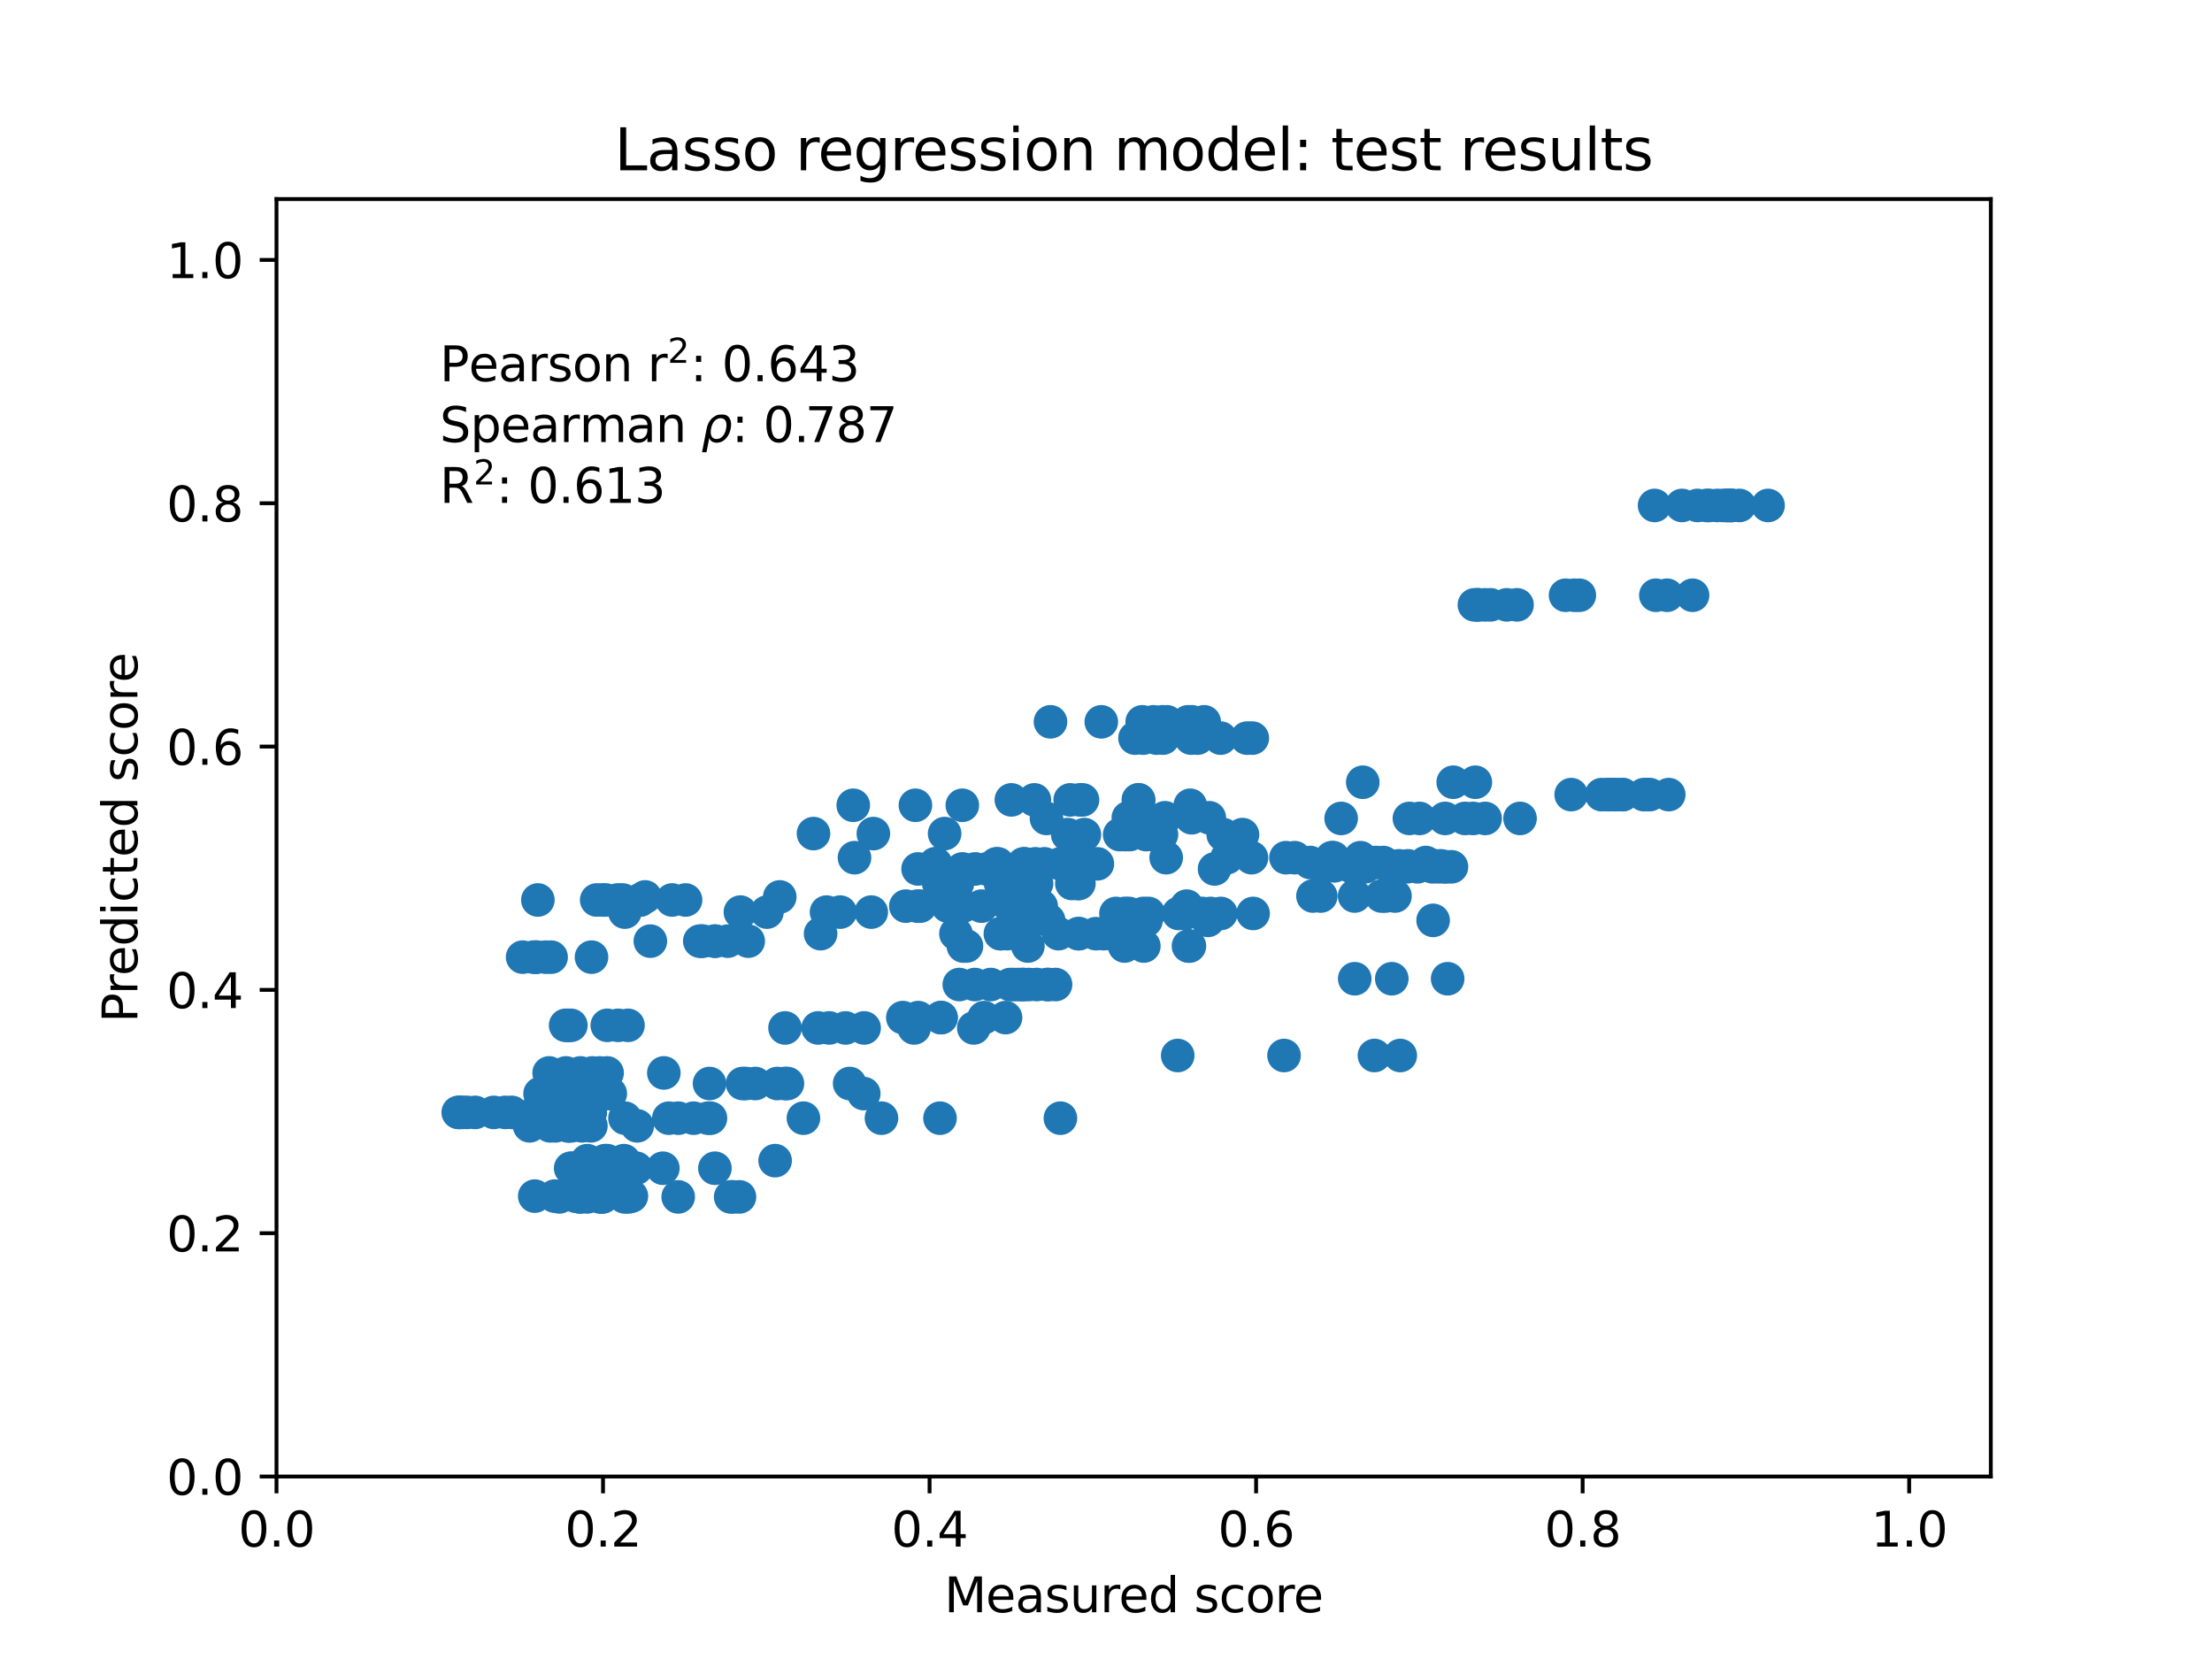 <?xml version="1.0" encoding="utf-8" standalone="no"?>
<!DOCTYPE svg PUBLIC "-//W3C//DTD SVG 1.1//EN"
  "http://www.w3.org/Graphics/SVG/1.1/DTD/svg11.dtd">
<svg xmlns:xlink="http://www.w3.org/1999/xlink" width="460.8pt" height="345.6pt" viewBox="0 0 460.8 345.6" xmlns="http://www.w3.org/2000/svg" version="1.1">
 <defs>
  <style type="text/css">*{stroke-linejoin: round; stroke-linecap: butt}</style>
 </defs>
 <g id="figure_1">
  <g id="patch_1">
   <path d="M 0 345.6 
L 460.8 345.6 
L 460.8 0 
L 0 0 
z
" style="fill: #ffffff"/>
  </g>
  <g id="axes_1">
   <g id="patch_2">
    <path d="M 57.6 307.584 
L 414.72 307.584 
L 414.72 41.472 
L 57.6 41.472 
z
" style="fill: #ffffff"/>
   </g>
   <g id="PathCollection_1">
    <defs>
     <path id="mb52e35f244" d="M 0 3 
C 0.796 3 1.559 2.684 2.121 2.121 
C 2.684 1.559 3 0.796 3 0 
C 3 -0.796 2.684 -1.559 2.121 -2.121 
C 1.559 -2.684 0.796 -3 0 -3 
C -0.796 -3 -1.559 -2.684 -2.121 -2.121 
C -2.684 -1.559 -3 -0.796 -3 0 
C -3 0.796 -2.684 1.559 -2.121 2.121 
C -1.559 2.684 -0.796 3 0 3 
z
" style="stroke: #1f77b4"/>
    </defs>
    <g clip-path="url(#pe7e4ab401f)">
     <use xlink:href="#mb52e35f244" x="218.116" y="205.096" style="fill: #1f77b4; stroke: #1f77b4"/>
     <use xlink:href="#mb52e35f244" x="126.053" y="241.784" style="fill: #1f77b4; stroke: #1f77b4"/>
     <use xlink:href="#mb52e35f244" x="238.282" y="197.075" style="fill: #1f77b4; stroke: #1f77b4"/>
     <use xlink:href="#mb52e35f244" x="254.823" y="173.861" style="fill: #1f77b4; stroke: #1f77b4"/>
     <use xlink:href="#mb52e35f244" x="128.751" y="213.594" style="fill: #1f77b4; stroke: #1f77b4"/>
     <use xlink:href="#mb52e35f244" x="301.572" y="203.89" style="fill: #1f77b4; stroke: #1f77b4"/>
     <use xlink:href="#mb52e35f244" x="215.693" y="179.951" style="fill: #1f77b4; stroke: #1f77b4"/>
     <use xlink:href="#mb52e35f244" x="218.002" y="170.494" style="fill: #1f77b4; stroke: #1f77b4"/>
     <use xlink:href="#mb52e35f244" x="359.015" y="105.296" style="fill: #1f77b4; stroke: #1f77b4"/>
     <use xlink:href="#mb52e35f244" x="146.094" y="196.057" style="fill: #1f77b4; stroke: #1f77b4"/>
     <use xlink:href="#mb52e35f244" x="114.6" y="234.532" style="fill: #1f77b4; stroke: #1f77b4"/>
     <use xlink:href="#mb52e35f244" x="309.313" y="126" style="fill: #1f77b4; stroke: #1f77b4"/>
     <use xlink:href="#mb52e35f244" x="260.71" y="178.671" style="fill: #1f77b4; stroke: #1f77b4"/>
     <use xlink:href="#mb52e35f244" x="180.014" y="214.138" style="fill: #1f77b4; stroke: #1f77b4"/>
     <use xlink:href="#mb52e35f244" x="138.289" y="223.511" style="fill: #1f77b4; stroke: #1f77b4"/>
     <use xlink:href="#mb52e35f244" x="224.778" y="194.5" style="fill: #1f77b4; stroke: #1f77b4"/>
     <use xlink:href="#mb52e35f244" x="145.781" y="196.057" style="fill: #1f77b4; stroke: #1f77b4"/>
     <use xlink:href="#mb52e35f244" x="126.506" y="213.594" style="fill: #1f77b4; stroke: #1f77b4"/>
     <use xlink:href="#mb52e35f244" x="125.571" y="249.334" style="fill: #1f77b4; stroke: #1f77b4"/>
     <use xlink:href="#mb52e35f244" x="360.692" y="105.296" style="fill: #1f77b4; stroke: #1f77b4"/>
     <use xlink:href="#mb52e35f244" x="117.833" y="213.594" style="fill: #1f77b4; stroke: #1f77b4"/>
     <use xlink:href="#mb52e35f244" x="261.042" y="190.289" style="fill: #1f77b4; stroke: #1f77b4"/>
     <use xlink:href="#mb52e35f244" x="277.974" y="180.369" style="fill: #1f77b4; stroke: #1f77b4"/>
     <use xlink:href="#mb52e35f244" x="225.898" y="173.861" style="fill: #1f77b4; stroke: #1f77b4"/>
     <use xlink:href="#mb52e35f244" x="157.347" y="225.716" style="fill: #1f77b4; stroke: #1f77b4"/>
     <use xlink:href="#mb52e35f244" x="249.456" y="153.764" style="fill: #1f77b4; stroke: #1f77b4"/>
     <use xlink:href="#mb52e35f244" x="202.858" y="214.138" style="fill: #1f77b4; stroke: #1f77b4"/>
     <use xlink:href="#mb52e35f244" x="95.461" y="231.734" style="fill: #1f77b4; stroke: #1f77b4"/>
     <use xlink:href="#mb52e35f244" x="281.728" y="180.369" style="fill: #1f77b4; stroke: #1f77b4"/>
     <use xlink:href="#mb52e35f244" x="151.604" y="196.057" style="fill: #1f77b4; stroke: #1f77b4"/>
     <use xlink:href="#mb52e35f244" x="199.838" y="205.096" style="fill: #1f77b4; stroke: #1f77b4"/>
     <use xlink:href="#mb52e35f244" x="248.241" y="170.355" style="fill: #1f77b4; stroke: #1f77b4"/>
     <use xlink:href="#mb52e35f244" x="183.626" y="232.937" style="fill: #1f77b4; stroke: #1f77b4"/>
     <use xlink:href="#mb52e35f244" x="181.5" y="190.009" style="fill: #1f77b4; stroke: #1f77b4"/>
     <use xlink:href="#mb52e35f244" x="132.745" y="234.532" style="fill: #1f77b4; stroke: #1f77b4"/>
     <use xlink:href="#mb52e35f244" x="212.966" y="205.096" style="fill: #1f77b4; stroke: #1f77b4"/>
     <use xlink:href="#mb52e35f244" x="218.452" y="191.731" style="fill: #1f77b4; stroke: #1f77b4"/>
     <use xlink:href="#mb52e35f244" x="124.832" y="227.818" style="fill: #1f77b4; stroke: #1f77b4"/>
     <use xlink:href="#mb52e35f244" x="235.314" y="173.861" style="fill: #1f77b4; stroke: #1f77b4"/>
     <use xlink:href="#mb52e35f244" x="301.038" y="170.494" style="fill: #1f77b4; stroke: #1f77b4"/>
     <use xlink:href="#mb52e35f244" x="138.086" y="243.364" style="fill: #1f77b4; stroke: #1f77b4"/>
     <use xlink:href="#mb52e35f244" x="124.731" y="249.175" style="fill: #1f77b4; stroke: #1f77b4"/>
     <use xlink:href="#mb52e35f244" x="258.83" y="173.861" style="fill: #1f77b4; stroke: #1f77b4"/>
     <use xlink:href="#mb52e35f244" x="213.286" y="205.096" style="fill: #1f77b4; stroke: #1f77b4"/>
     <use xlink:href="#mb52e35f244" x="199.446" y="184.043" style="fill: #1f77b4; stroke: #1f77b4"/>
     <use xlink:href="#mb52e35f244" x="243.09" y="150.369" style="fill: #1f77b4; stroke: #1f77b4"/>
     <use xlink:href="#mb52e35f244" x="206.141" y="181.016" style="fill: #1f77b4; stroke: #1f77b4"/>
     <use xlink:href="#mb52e35f244" x="214.33" y="205.096" style="fill: #1f77b4; stroke: #1f77b4"/>
     <use xlink:href="#mb52e35f244" x="161.472" y="241.784" style="fill: #1f77b4; stroke: #1f77b4"/>
     <use xlink:href="#mb52e35f244" x="122.973" y="231.734" style="fill: #1f77b4; stroke: #1f77b4"/>
     <use xlink:href="#mb52e35f244" x="203.075" y="205.096" style="fill: #1f77b4; stroke: #1f77b4"/>
     <use xlink:href="#mb52e35f244" x="196.02" y="211.986" style="fill: #1f77b4; stroke: #1f77b4"/>
     <use xlink:href="#mb52e35f244" x="112.507" y="227.818" style="fill: #1f77b4; stroke: #1f77b4"/>
     <use xlink:href="#mb52e35f244" x="162.434" y="186.849" style="fill: #1f77b4; stroke: #1f77b4"/>
     <use xlink:href="#mb52e35f244" x="201.332" y="197.075" style="fill: #1f77b4; stroke: #1f77b4"/>
     <use xlink:href="#mb52e35f244" x="134.388" y="186.849" style="fill: #1f77b4; stroke: #1f77b4"/>
     <use xlink:href="#mb52e35f244" x="222.434" y="173.861" style="fill: #1f77b4; stroke: #1f77b4"/>
     <use xlink:href="#mb52e35f244" x="196.782" y="173.652" style="fill: #1f77b4; stroke: #1f77b4"/>
     <use xlink:href="#mb52e35f244" x="281.598" y="180.571" style="fill: #1f77b4; stroke: #1f77b4"/>
     <use xlink:href="#mb52e35f244" x="357.732" y="105.296" style="fill: #1f77b4; stroke: #1f77b4"/>
     <use xlink:href="#mb52e35f244" x="209.97" y="184.043" style="fill: #1f77b4; stroke: #1f77b4"/>
     <use xlink:href="#mb52e35f244" x="282.216" y="203.89" style="fill: #1f77b4; stroke: #1f77b4"/>
     <use xlink:href="#mb52e35f244" x="203.151" y="181.016" style="fill: #1f77b4; stroke: #1f77b4"/>
     <use xlink:href="#mb52e35f244" x="355.497" y="105.296" style="fill: #1f77b4; stroke: #1f77b4"/>
     <use xlink:href="#mb52e35f244" x="298.421" y="180.571" style="fill: #1f77b4; stroke: #1f77b4"/>
     <use xlink:href="#mb52e35f244" x="112.047" y="187.481" style="fill: #1f77b4; stroke: #1f77b4"/>
     <use xlink:href="#mb52e35f244" x="237.368" y="170.355" style="fill: #1f77b4; stroke: #1f77b4"/>
     <use xlink:href="#mb52e35f244" x="124.304" y="187.481" style="fill: #1f77b4; stroke: #1f77b4"/>
     <use xlink:href="#mb52e35f244" x="240.274" y="150.369" style="fill: #1f77b4; stroke: #1f77b4"/>
     <use xlink:href="#mb52e35f244" x="177" y="225.716" style="fill: #1f77b4; stroke: #1f77b4"/>
     <use xlink:href="#mb52e35f244" x="130.195" y="232.937" style="fill: #1f77b4; stroke: #1f77b4"/>
     <use xlink:href="#mb52e35f244" x="251.918" y="170.355" style="fill: #1f77b4; stroke: #1f77b4"/>
     <use xlink:href="#mb52e35f244" x="300.883" y="180.571" style="fill: #1f77b4; stroke: #1f77b4"/>
     <use xlink:href="#mb52e35f244" x="207.873" y="179.951" style="fill: #1f77b4; stroke: #1f77b4"/>
     <use xlink:href="#mb52e35f244" x="231.476" y="194.5" style="fill: #1f77b4; stroke: #1f77b4"/>
     <use xlink:href="#mb52e35f244" x="123.403" y="223.511" style="fill: #1f77b4; stroke: #1f77b4"/>
     <use xlink:href="#mb52e35f244" x="291.701" y="219.881" style="fill: #1f77b4; stroke: #1f77b4"/>
     <use xlink:href="#mb52e35f244" x="167.369" y="232.937" style="fill: #1f77b4; stroke: #1f77b4"/>
     <use xlink:href="#mb52e35f244" x="273.513" y="186.658" style="fill: #1f77b4; stroke: #1f77b4"/>
     <use xlink:href="#mb52e35f244" x="272.942" y="179.679" style="fill: #1f77b4; stroke: #1f77b4"/>
     <use xlink:href="#mb52e35f244" x="237.202" y="166.629" style="fill: #1f77b4; stroke: #1f77b4"/>
     <use xlink:href="#mb52e35f244" x="120.743" y="249.334" style="fill: #1f77b4; stroke: #1f77b4"/>
     <use xlink:href="#mb52e35f244" x="293.605" y="170.494" style="fill: #1f77b4; stroke: #1f77b4"/>
     <use xlink:href="#mb52e35f244" x="334.927" y="165.535" style="fill: #1f77b4; stroke: #1f77b4"/>
     <use xlink:href="#mb52e35f244" x="290.827" y="180.571" style="fill: #1f77b4; stroke: #1f77b4"/>
     <use xlink:href="#mb52e35f244" x="200.47" y="167.754" style="fill: #1f77b4; stroke: #1f77b4"/>
     <use xlink:href="#mb52e35f244" x="347.277" y="124.001" style="fill: #1f77b4; stroke: #1f77b4"/>
     <use xlink:href="#mb52e35f244" x="235.053" y="170.355" style="fill: #1f77b4; stroke: #1f77b4"/>
     <use xlink:href="#mb52e35f244" x="240.169" y="173.861" style="fill: #1f77b4; stroke: #1f77b4"/>
     <use xlink:href="#mb52e35f244" x="236.442" y="153.764" style="fill: #1f77b4; stroke: #1f77b4"/>
     <use xlink:href="#mb52e35f244" x="188.075" y="211.986" style="fill: #1f77b4; stroke: #1f77b4"/>
     <use xlink:href="#mb52e35f244" x="120.061" y="243.364" style="fill: #1f77b4; stroke: #1f77b4"/>
     <use xlink:href="#mb52e35f244" x="242.679" y="170.355" style="fill: #1f77b4; stroke: #1f77b4"/>
     <use xlink:href="#mb52e35f244" x="327.304" y="165.535" style="fill: #1f77b4; stroke: #1f77b4"/>
     <use xlink:href="#mb52e35f244" x="106.611" y="231.734" style="fill: #1f77b4; stroke: #1f77b4"/>
     <use xlink:href="#mb52e35f244" x="125.488" y="187.481" style="fill: #1f77b4; stroke: #1f77b4"/>
     <use xlink:href="#mb52e35f244" x="233.249" y="173.861" style="fill: #1f77b4; stroke: #1f77b4"/>
     <use xlink:href="#mb52e35f244" x="122.89" y="243.364" style="fill: #1f77b4; stroke: #1f77b4"/>
     <use xlink:href="#mb52e35f244" x="307.985" y="126" style="fill: #1f77b4; stroke: #1f77b4"/>
     <use xlink:href="#mb52e35f244" x="289.934" y="203.89" style="fill: #1f77b4; stroke: #1f77b4"/>
     <use xlink:href="#mb52e35f244" x="117.798" y="232.937" style="fill: #1f77b4; stroke: #1f77b4"/>
     <use xlink:href="#mb52e35f244" x="108.875" y="199.391" style="fill: #1f77b4; stroke: #1f77b4"/>
     <use xlink:href="#mb52e35f244" x="360.488" y="105.296" style="fill: #1f77b4; stroke: #1f77b4"/>
     <use xlink:href="#mb52e35f244" x="213.579" y="184.043" style="fill: #1f77b4; stroke: #1f77b4"/>
     <use xlink:href="#mb52e35f244" x="242.939" y="178.671" style="fill: #1f77b4; stroke: #1f77b4"/>
     <use xlink:href="#mb52e35f244" x="118.357" y="213.594" style="fill: #1f77b4; stroke: #1f77b4"/>
     <use xlink:href="#mb52e35f244" x="122.339" y="241.784" style="fill: #1f77b4; stroke: #1f77b4"/>
     <use xlink:href="#mb52e35f244" x="307.343" y="162.953" style="fill: #1f77b4; stroke: #1f77b4"/>
     <use xlink:href="#mb52e35f244" x="208.496" y="194.5" style="fill: #1f77b4; stroke: #1f77b4"/>
     <use xlink:href="#mb52e35f244" x="237.147" y="166.629" style="fill: #1f77b4; stroke: #1f77b4"/>
     <use xlink:href="#mb52e35f244" x="126.475" y="241.784" style="fill: #1f77b4; stroke: #1f77b4"/>
     <use xlink:href="#mb52e35f244" x="344.679" y="105.296" style="fill: #1f77b4; stroke: #1f77b4"/>
     <use xlink:href="#mb52e35f244" x="123.094" y="234.532" style="fill: #1f77b4; stroke: #1f77b4"/>
     <use xlink:href="#mb52e35f244" x="335.327" y="165.535" style="fill: #1f77b4; stroke: #1f77b4"/>
     <use xlink:href="#mb52e35f244" x="149.039" y="196.057" style="fill: #1f77b4; stroke: #1f77b4"/>
     <use xlink:href="#mb52e35f244" x="191.112" y="188.766" style="fill: #1f77b4; stroke: #1f77b4"/>
     <use xlink:href="#mb52e35f244" x="129.7" y="187.481" style="fill: #1f77b4; stroke: #1f77b4"/>
     <use xlink:href="#mb52e35f244" x="229.921" y="194.5" style="fill: #1f77b4; stroke: #1f77b4"/>
     <use xlink:href="#mb52e35f244" x="216.898" y="188.766" style="fill: #1f77b4; stroke: #1f77b4"/>
     <use xlink:href="#mb52e35f244" x="305.195" y="170.494" style="fill: #1f77b4; stroke: #1f77b4"/>
     <use xlink:href="#mb52e35f244" x="250.856" y="150.369" style="fill: #1f77b4; stroke: #1f77b4"/>
     <use xlink:href="#mb52e35f244" x="135.481" y="196.057" style="fill: #1f77b4; stroke: #1f77b4"/>
     <use xlink:href="#mb52e35f244" x="213.213" y="194.5" style="fill: #1f77b4; stroke: #1f77b4"/>
     <use xlink:href="#mb52e35f244" x="195.818" y="232.937" style="fill: #1f77b4; stroke: #1f77b4"/>
     <use xlink:href="#mb52e35f244" x="148.001" y="232.937" style="fill: #1f77b4; stroke: #1f77b4"/>
     <use xlink:href="#mb52e35f244" x="113.401" y="231.734" style="fill: #1f77b4; stroke: #1f77b4"/>
     <use xlink:href="#mb52e35f244" x="191.667" y="188.766" style="fill: #1f77b4; stroke: #1f77b4"/>
     <use xlink:href="#mb52e35f244" x="122.331" y="249.334" style="fill: #1f77b4; stroke: #1f77b4"/>
     <use xlink:href="#mb52e35f244" x="121.247" y="249.175" style="fill: #1f77b4; stroke: #1f77b4"/>
     <use xlink:href="#mb52e35f244" x="277.44" y="178.671" style="fill: #1f77b4; stroke: #1f77b4"/>
     <use xlink:href="#mb52e35f244" x="204.457" y="188.766" style="fill: #1f77b4; stroke: #1f77b4"/>
     <use xlink:href="#mb52e35f244" x="247.482" y="150.369" style="fill: #1f77b4; stroke: #1f77b4"/>
     <use xlink:href="#mb52e35f244" x="313.873" y="126" style="fill: #1f77b4; stroke: #1f77b4"/>
     <use xlink:href="#mb52e35f244" x="113.685" y="199.391" style="fill: #1f77b4; stroke: #1f77b4"/>
     <use xlink:href="#mb52e35f244" x="242.253" y="153.764" style="fill: #1f77b4; stroke: #1f77b4"/>
     <use xlink:href="#mb52e35f244" x="170.943" y="194.5" style="fill: #1f77b4; stroke: #1f77b4"/>
     <use xlink:href="#mb52e35f244" x="163.478" y="225.716" style="fill: #1f77b4; stroke: #1f77b4"/>
     <use xlink:href="#mb52e35f244" x="131.532" y="249.175" style="fill: #1f77b4; stroke: #1f77b4"/>
     <use xlink:href="#mb52e35f244" x="293.11" y="180.571" style="fill: #1f77b4; stroke: #1f77b4"/>
     <use xlink:href="#mb52e35f244" x="139.331" y="232.937" style="fill: #1f77b4; stroke: #1f77b4"/>
     <use xlink:href="#mb52e35f244" x="283.889" y="162.953" style="fill: #1f77b4; stroke: #1f77b4"/>
     <use xlink:href="#mb52e35f244" x="119.016" y="234.532" style="fill: #1f77b4; stroke: #1f77b4"/>
     <use xlink:href="#mb52e35f244" x="147.507" y="232.937" style="fill: #1f77b4; stroke: #1f77b4"/>
     <use xlink:href="#mb52e35f244" x="130.924" y="249.334" style="fill: #1f77b4; stroke: #1f77b4"/>
     <use xlink:href="#mb52e35f244" x="209.474" y="211.986" style="fill: #1f77b4; stroke: #1f77b4"/>
     <use xlink:href="#mb52e35f244" x="214.611" y="188.766" style="fill: #1f77b4; stroke: #1f77b4"/>
     <use xlink:href="#mb52e35f244" x="300.104" y="180.369" style="fill: #1f77b4; stroke: #1f77b4"/>
     <use xlink:href="#mb52e35f244" x="301.219" y="180.571" style="fill: #1f77b4; stroke: #1f77b4"/>
     <use xlink:href="#mb52e35f244" x="209.802" y="194.5" style="fill: #1f77b4; stroke: #1f77b4"/>
     <use xlink:href="#mb52e35f244" x="239.25" y="190.289" style="fill: #1f77b4; stroke: #1f77b4"/>
     <use xlink:href="#mb52e35f244" x="228.288" y="194.5" style="fill: #1f77b4; stroke: #1f77b4"/>
     <use xlink:href="#mb52e35f244" x="302.368" y="180.571" style="fill: #1f77b4; stroke: #1f77b4"/>
     <use xlink:href="#mb52e35f244" x="191.283" y="211.986" style="fill: #1f77b4; stroke: #1f77b4"/>
     <use xlink:href="#mb52e35f244" x="218.837" y="150.369" style="fill: #1f77b4; stroke: #1f77b4"/>
     <use xlink:href="#mb52e35f244" x="290.606" y="186.658" style="fill: #1f77b4; stroke: #1f77b4"/>
     <use xlink:href="#mb52e35f244" x="283.409" y="178.671" style="fill: #1f77b4; stroke: #1f77b4"/>
     <use xlink:href="#mb52e35f244" x="228.601" y="179.951" style="fill: #1f77b4; stroke: #1f77b4"/>
     <use xlink:href="#mb52e35f244" x="200.589" y="188.766" style="fill: #1f77b4; stroke: #1f77b4"/>
     <use xlink:href="#mb52e35f244" x="286.613" y="179.679" style="fill: #1f77b4; stroke: #1f77b4"/>
     <use xlink:href="#mb52e35f244" x="220.903" y="232.937" style="fill: #1f77b4; stroke: #1f77b4"/>
     <use xlink:href="#mb52e35f244" x="120.176" y="227.818" style="fill: #1f77b4; stroke: #1f77b4"/>
     <use xlink:href="#mb52e35f244" x="238.758" y="173.861" style="fill: #1f77b4; stroke: #1f77b4"/>
     <use xlink:href="#mb52e35f244" x="133.379" y="187.481" style="fill: #1f77b4; stroke: #1f77b4"/>
     <use xlink:href="#mb52e35f244" x="111.397" y="249.175" style="fill: #1f77b4; stroke: #1f77b4"/>
     <use xlink:href="#mb52e35f244" x="159.767" y="190.009" style="fill: #1f77b4; stroke: #1f77b4"/>
     <use xlink:href="#mb52e35f244" x="259.779" y="153.764" style="fill: #1f77b4; stroke: #1f77b4"/>
     <use xlink:href="#mb52e35f244" x="360.731" y="105.296" style="fill: #1f77b4; stroke: #1f77b4"/>
     <use xlink:href="#mb52e35f244" x="220.507" y="194.5" style="fill: #1f77b4; stroke: #1f77b4"/>
     <use xlink:href="#mb52e35f244" x="130.823" y="213.594" style="fill: #1f77b4; stroke: #1f77b4"/>
     <use xlink:href="#mb52e35f244" x="347.631" y="165.535" style="fill: #1f77b4; stroke: #1f77b4"/>
     <use xlink:href="#mb52e35f244" x="234.28" y="190.289" style="fill: #1f77b4; stroke: #1f77b4"/>
     <use xlink:href="#mb52e35f244" x="343.662" y="165.535" style="fill: #1f77b4; stroke: #1f77b4"/>
     <use xlink:href="#mb52e35f244" x="179.937" y="227.818" style="fill: #1f77b4; stroke: #1f77b4"/>
     <use xlink:href="#mb52e35f244" x="126.156" y="187.481" style="fill: #1f77b4; stroke: #1f77b4"/>
     <use xlink:href="#mb52e35f244" x="344.943" y="124.001" style="fill: #1f77b4; stroke: #1f77b4"/>
     <use xlink:href="#mb52e35f244" x="142.818" y="187.481" style="fill: #1f77b4; stroke: #1f77b4"/>
     <use xlink:href="#mb52e35f244" x="129.971" y="241.784" style="fill: #1f77b4; stroke: #1f77b4"/>
     <use xlink:href="#mb52e35f244" x="224.633" y="194.5" style="fill: #1f77b4; stroke: #1f77b4"/>
     <use xlink:href="#mb52e35f244" x="237.944" y="150.369" style="fill: #1f77b4; stroke: #1f77b4"/>
     <use xlink:href="#mb52e35f244" x="254.32" y="190.289" style="fill: #1f77b4; stroke: #1f77b4"/>
     <use xlink:href="#mb52e35f244" x="281.51" y="180.369" style="fill: #1f77b4; stroke: #1f77b4"/>
     <use xlink:href="#mb52e35f244" x="133.308" y="187.481" style="fill: #1f77b4; stroke: #1f77b4"/>
     <use xlink:href="#mb52e35f244" x="336.279" y="165.535" style="fill: #1f77b4; stroke: #1f77b4"/>
     <use xlink:href="#mb52e35f244" x="148.93" y="243.364" style="fill: #1f77b4; stroke: #1f77b4"/>
     <use xlink:href="#mb52e35f244" x="246.818" y="190.289" style="fill: #1f77b4; stroke: #1f77b4"/>
     <use xlink:href="#mb52e35f244" x="213.9" y="188.766" style="fill: #1f77b4; stroke: #1f77b4"/>
     <use xlink:href="#mb52e35f244" x="141.308" y="232.937" style="fill: #1f77b4; stroke: #1f77b4"/>
     <use xlink:href="#mb52e35f244" x="126.469" y="223.511" style="fill: #1f77b4; stroke: #1f77b4"/>
     <use xlink:href="#mb52e35f244" x="238.162" y="153.764" style="fill: #1f77b4; stroke: #1f77b4"/>
     <use xlink:href="#mb52e35f244" x="211.192" y="205.096" style="fill: #1f77b4; stroke: #1f77b4"/>
     <use xlink:href="#mb52e35f244" x="214.36" y="184.043" style="fill: #1f77b4; stroke: #1f77b4"/>
     <use xlink:href="#mb52e35f244" x="240.929" y="153.764" style="fill: #1f77b4; stroke: #1f77b4"/>
     <use xlink:href="#mb52e35f244" x="298.933" y="180.369" style="fill: #1f77b4; stroke: #1f77b4"/>
     <use xlink:href="#mb52e35f244" x="119.709" y="227.818" style="fill: #1f77b4; stroke: #1f77b4"/>
     <use xlink:href="#mb52e35f244" x="215.972" y="205.096" style="fill: #1f77b4; stroke: #1f77b4"/>
     <use xlink:href="#mb52e35f244" x="282.198" y="186.658" style="fill: #1f77b4; stroke: #1f77b4"/>
     <use xlink:href="#mb52e35f244" x="310.491" y="126" style="fill: #1f77b4; stroke: #1f77b4"/>
     <use xlink:href="#mb52e35f244" x="218.44" y="205.096" style="fill: #1f77b4; stroke: #1f77b4"/>
     <use xlink:href="#mb52e35f244" x="119.917" y="249.175" style="fill: #1f77b4; stroke: #1f77b4"/>
     <use xlink:href="#mb52e35f244" x="190.429" y="214.138" style="fill: #1f77b4; stroke: #1f77b4"/>
     <use xlink:href="#mb52e35f244" x="337.99" y="165.535" style="fill: #1f77b4; stroke: #1f77b4"/>
     <use xlink:href="#mb52e35f244" x="170.435" y="214.138" style="fill: #1f77b4; stroke: #1f77b4"/>
     <use xlink:href="#mb52e35f244" x="130.129" y="249.334" style="fill: #1f77b4; stroke: #1f77b4"/>
     <use xlink:href="#mb52e35f244" x="289.313" y="180.369" style="fill: #1f77b4; stroke: #1f77b4"/>
     <use xlink:href="#mb52e35f244" x="215.442" y="188.766" style="fill: #1f77b4; stroke: #1f77b4"/>
     <use xlink:href="#mb52e35f244" x="152.755" y="249.334" style="fill: #1f77b4; stroke: #1f77b4"/>
     <use xlink:href="#mb52e35f244" x="194.852" y="179.951" style="fill: #1f77b4; stroke: #1f77b4"/>
     <use xlink:href="#mb52e35f244" x="282.146" y="180.369" style="fill: #1f77b4; stroke: #1f77b4"/>
     <use xlink:href="#mb52e35f244" x="338.034" y="165.535" style="fill: #1f77b4; stroke: #1f77b4"/>
     <use xlink:href="#mb52e35f244" x="229.419" y="150.369" style="fill: #1f77b4; stroke: #1f77b4"/>
     <use xlink:href="#mb52e35f244" x="224.964" y="166.629" style="fill: #1f77b4; stroke: #1f77b4"/>
     <use xlink:href="#mb52e35f244" x="111.663" y="199.391" style="fill: #1f77b4; stroke: #1f77b4"/>
     <use xlink:href="#mb52e35f244" x="283.905" y="179.679" style="fill: #1f77b4; stroke: #1f77b4"/>
     <use xlink:href="#mb52e35f244" x="97.256" y="231.734" style="fill: #1f77b4; stroke: #1f77b4"/>
     <use xlink:href="#mb52e35f244" x="172.181" y="190.009" style="fill: #1f77b4; stroke: #1f77b4"/>
     <use xlink:href="#mb52e35f244" x="115.683" y="234.532" style="fill: #1f77b4; stroke: #1f77b4"/>
     <use xlink:href="#mb52e35f244" x="275.436" y="180.571" style="fill: #1f77b4; stroke: #1f77b4"/>
     <use xlink:href="#mb52e35f244" x="199.139" y="194.5" style="fill: #1f77b4; stroke: #1f77b4"/>
     <use xlink:href="#mb52e35f244" x="105.235" y="231.734" style="fill: #1f77b4; stroke: #1f77b4"/>
     <use xlink:href="#mb52e35f244" x="129.56" y="243.364" style="fill: #1f77b4; stroke: #1f77b4"/>
     <use xlink:href="#mb52e35f244" x="215.478" y="166.629" style="fill: #1f77b4; stroke: #1f77b4"/>
     <use xlink:href="#mb52e35f244" x="155.367" y="225.716" style="fill: #1f77b4; stroke: #1f77b4"/>
     <use xlink:href="#mb52e35f244" x="306.881" y="170.494" style="fill: #1f77b4; stroke: #1f77b4"/>
     <use xlink:href="#mb52e35f244" x="110.326" y="234.532" style="fill: #1f77b4; stroke: #1f77b4"/>
     <use xlink:href="#mb52e35f244" x="205.008" y="211.986" style="fill: #1f77b4; stroke: #1f77b4"/>
     <use xlink:href="#mb52e35f244" x="194.917" y="179.951" style="fill: #1f77b4; stroke: #1f77b4"/>
     <use xlink:href="#mb52e35f244" x="223.863" y="179.951" style="fill: #1f77b4; stroke: #1f77b4"/>
     <use xlink:href="#mb52e35f244" x="140.004" y="187.481" style="fill: #1f77b4; stroke: #1f77b4"/>
     <use xlink:href="#mb52e35f244" x="219.892" y="205.096" style="fill: #1f77b4; stroke: #1f77b4"/>
     <use xlink:href="#mb52e35f244" x="252.182" y="190.289" style="fill: #1f77b4; stroke: #1f77b4"/>
     <use xlink:href="#mb52e35f244" x="277.723" y="178.671" style="fill: #1f77b4; stroke: #1f77b4"/>
     <use xlink:href="#mb52e35f244" x="217.559" y="179.951" style="fill: #1f77b4; stroke: #1f77b4"/>
     <use xlink:href="#mb52e35f244" x="235.177" y="190.289" style="fill: #1f77b4; stroke: #1f77b4"/>
     <use xlink:href="#mb52e35f244" x="211.372" y="190.289" style="fill: #1f77b4; stroke: #1f77b4"/>
     <use xlink:href="#mb52e35f244" x="295.29" y="180.571" style="fill: #1f77b4; stroke: #1f77b4"/>
     <use xlink:href="#mb52e35f244" x="226.113" y="179.951" style="fill: #1f77b4; stroke: #1f77b4"/>
     <use xlink:href="#mb52e35f244" x="176.143" y="214.138" style="fill: #1f77b4; stroke: #1f77b4"/>
     <use xlink:href="#mb52e35f244" x="177.748" y="167.754" style="fill: #1f77b4; stroke: #1f77b4"/>
     <use xlink:href="#mb52e35f244" x="213.726" y="188.766" style="fill: #1f77b4; stroke: #1f77b4"/>
     <use xlink:href="#mb52e35f244" x="118.443" y="234.532" style="fill: #1f77b4; stroke: #1f77b4"/>
     <use xlink:href="#mb52e35f244" x="260.881" y="153.764" style="fill: #1f77b4; stroke: #1f77b4"/>
     <use xlink:href="#mb52e35f244" x="238.675" y="170.355" style="fill: #1f77b4; stroke: #1f77b4"/>
     <use xlink:href="#mb52e35f244" x="152.212" y="249.334" style="fill: #1f77b4; stroke: #1f77b4"/>
     <use xlink:href="#mb52e35f244" x="119.295" y="243.364" style="fill: #1f77b4; stroke: #1f77b4"/>
     <use xlink:href="#mb52e35f244" x="116.149" y="231.734" style="fill: #1f77b4; stroke: #1f77b4"/>
     <use xlink:href="#mb52e35f244" x="297.023" y="179.679" style="fill: #1f77b4; stroke: #1f77b4"/>
     <use xlink:href="#mb52e35f244" x="96.29" y="231.734" style="fill: #1f77b4; stroke: #1f77b4"/>
     <use xlink:href="#mb52e35f244" x="141.279" y="249.334" style="fill: #1f77b4; stroke: #1f77b4"/>
     <use xlink:href="#mb52e35f244" x="287.798" y="186.658" style="fill: #1f77b4; stroke: #1f77b4"/>
     <use xlink:href="#mb52e35f244" x="353.612" y="105.296" style="fill: #1f77b4; stroke: #1f77b4"/>
     <use xlink:href="#mb52e35f244" x="295.712" y="170.494" style="fill: #1f77b4; stroke: #1f77b4"/>
     <use xlink:href="#mb52e35f244" x="225.507" y="166.629" style="fill: #1f77b4; stroke: #1f77b4"/>
     <use xlink:href="#mb52e35f244" x="248.124" y="153.764" style="fill: #1f77b4; stroke: #1f77b4"/>
     <use xlink:href="#mb52e35f244" x="118.305" y="234.532" style="fill: #1f77b4; stroke: #1f77b4"/>
     <use xlink:href="#mb52e35f244" x="299.666" y="180.571" style="fill: #1f77b4; stroke: #1f77b4"/>
     <use xlink:href="#mb52e35f244" x="207.565" y="179.951" style="fill: #1f77b4; stroke: #1f77b4"/>
     <use xlink:href="#mb52e35f244" x="190.697" y="167.754" style="fill: #1f77b4; stroke: #1f77b4"/>
     <use xlink:href="#mb52e35f244" x="210.687" y="166.629" style="fill: #1f77b4; stroke: #1f77b4"/>
     <use xlink:href="#mb52e35f244" x="120.924" y="249.334" style="fill: #1f77b4; stroke: #1f77b4"/>
     <use xlink:href="#mb52e35f244" x="247.584" y="197.075" style="fill: #1f77b4; stroke: #1f77b4"/>
     <use xlink:href="#mb52e35f244" x="327.963" y="124.001" style="fill: #1f77b4; stroke: #1f77b4"/>
     <use xlink:href="#mb52e35f244" x="267.487" y="219.881" style="fill: #1f77b4; stroke: #1f77b4"/>
     <use xlink:href="#mb52e35f244" x="288.615" y="186.658" style="fill: #1f77b4; stroke: #1f77b4"/>
     <use xlink:href="#mb52e35f244" x="148.847" y="196.057" style="fill: #1f77b4; stroke: #1f77b4"/>
     <use xlink:href="#mb52e35f244" x="298.545" y="191.731" style="fill: #1f77b4; stroke: #1f77b4"/>
     <use xlink:href="#mb52e35f244" x="214.127" y="197.075" style="fill: #1f77b4; stroke: #1f77b4"/>
     <use xlink:href="#mb52e35f244" x="286.32" y="219.881" style="fill: #1f77b4; stroke: #1f77b4"/>
     <use xlink:href="#mb52e35f244" x="146.412" y="196.057" style="fill: #1f77b4; stroke: #1f77b4"/>
     <use xlink:href="#mb52e35f244" x="125.384" y="249.334" style="fill: #1f77b4; stroke: #1f77b4"/>
     <use xlink:href="#mb52e35f244" x="98.984" y="231.734" style="fill: #1f77b4; stroke: #1f77b4"/>
     <use xlink:href="#mb52e35f244" x="333.65" y="165.535" style="fill: #1f77b4; stroke: #1f77b4"/>
     <use xlink:href="#mb52e35f244" x="267.89" y="178.671" style="fill: #1f77b4; stroke: #1f77b4"/>
     <use xlink:href="#mb52e35f244" x="154.68" y="225.716" style="fill: #1f77b4; stroke: #1f77b4"/>
     <use xlink:href="#mb52e35f244" x="275.14" y="186.658" style="fill: #1f77b4; stroke: #1f77b4"/>
     <use xlink:href="#mb52e35f244" x="121.247" y="234.532" style="fill: #1f77b4; stroke: #1f77b4"/>
     <use xlink:href="#mb52e35f244" x="117.892" y="223.511" style="fill: #1f77b4; stroke: #1f77b4"/>
     <use xlink:href="#mb52e35f244" x="302.731" y="162.953" style="fill: #1f77b4; stroke: #1f77b4"/>
     <use xlink:href="#mb52e35f244" x="238.183" y="190.289" style="fill: #1f77b4; stroke: #1f77b4"/>
     <use xlink:href="#mb52e35f244" x="208.396" y="194.5" style="fill: #1f77b4; stroke: #1f77b4"/>
     <use xlink:href="#mb52e35f244" x="234.274" y="197.075" style="fill: #1f77b4; stroke: #1f77b4"/>
     <use xlink:href="#mb52e35f244" x="235.008" y="191.731" style="fill: #1f77b4; stroke: #1f77b4"/>
     <use xlink:href="#mb52e35f244" x="255.612" y="178.671" style="fill: #1f77b4; stroke: #1f77b4"/>
     <use xlink:href="#mb52e35f244" x="307.852" y="126" style="fill: #1f77b4; stroke: #1f77b4"/>
     <use xlink:href="#mb52e35f244" x="200.687" y="197.075" style="fill: #1f77b4; stroke: #1f77b4"/>
     <use xlink:href="#mb52e35f244" x="212.136" y="205.096" style="fill: #1f77b4; stroke: #1f77b4"/>
     <use xlink:href="#mb52e35f244" x="155.868" y="196.057" style="fill: #1f77b4; stroke: #1f77b4"/>
     <use xlink:href="#mb52e35f244" x="362.355" y="105.296" style="fill: #1f77b4; stroke: #1f77b4"/>
     <use xlink:href="#mb52e35f244" x="114.396" y="223.511" style="fill: #1f77b4; stroke: #1f77b4"/>
     <use xlink:href="#mb52e35f244" x="350.379" y="105.296" style="fill: #1f77b4; stroke: #1f77b4"/>
     <use xlink:href="#mb52e35f244" x="242.141" y="150.369" style="fill: #1f77b4; stroke: #1f77b4"/>
     <use xlink:href="#mb52e35f244" x="118.882" y="243.364" style="fill: #1f77b4; stroke: #1f77b4"/>
     <use xlink:href="#mb52e35f244" x="368.321" y="105.296" style="fill: #1f77b4; stroke: #1f77b4"/>
     <use xlink:href="#mb52e35f244" x="102.871" y="231.734" style="fill: #1f77b4; stroke: #1f77b4"/>
     <use xlink:href="#mb52e35f244" x="336.704" y="165.535" style="fill: #1f77b4; stroke: #1f77b4"/>
     <use xlink:href="#mb52e35f244" x="178.008" y="178.671" style="fill: #1f77b4; stroke: #1f77b4"/>
     <use xlink:href="#mb52e35f244" x="247.949" y="167.754" style="fill: #1f77b4; stroke: #1f77b4"/>
     <use xlink:href="#mb52e35f244" x="169.466" y="173.652" style="fill: #1f77b4; stroke: #1f77b4"/>
     <use xlink:href="#mb52e35f244" x="117.658" y="227.818" style="fill: #1f77b4; stroke: #1f77b4"/>
     <use xlink:href="#mb52e35f244" x="210.429" y="205.096" style="fill: #1f77b4; stroke: #1f77b4"/>
     <use xlink:href="#mb52e35f244" x="223.285" y="184.043" style="fill: #1f77b4; stroke: #1f77b4"/>
     <use xlink:href="#mb52e35f244" x="163.538" y="214.138" style="fill: #1f77b4; stroke: #1f77b4"/>
     <use xlink:href="#mb52e35f244" x="269.71" y="178.671" style="fill: #1f77b4; stroke: #1f77b4"/>
     <use xlink:href="#mb52e35f244" x="356.06" y="105.296" style="fill: #1f77b4; stroke: #1f77b4"/>
     <use xlink:href="#mb52e35f244" x="195.572" y="184.043" style="fill: #1f77b4; stroke: #1f77b4"/>
     <use xlink:href="#mb52e35f244" x="127.409" y="243.364" style="fill: #1f77b4; stroke: #1f77b4"/>
     <use xlink:href="#mb52e35f244" x="164.037" y="225.716" style="fill: #1f77b4; stroke: #1f77b4"/>
     <use xlink:href="#mb52e35f244" x="111.77" y="199.391" style="fill: #1f77b4; stroke: #1f77b4"/>
     <use xlink:href="#mb52e35f244" x="232.476" y="190.289" style="fill: #1f77b4; stroke: #1f77b4"/>
     <use xlink:href="#mb52e35f244" x="120.915" y="223.511" style="fill: #1f77b4; stroke: #1f77b4"/>
     <use xlink:href="#mb52e35f244" x="147.808" y="225.716" style="fill: #1f77b4; stroke: #1f77b4"/>
     <use xlink:href="#mb52e35f244" x="200.468" y="181.016" style="fill: #1f77b4; stroke: #1f77b4"/>
     <use xlink:href="#mb52e35f244" x="144.491" y="232.937" style="fill: #1f77b4; stroke: #1f77b4"/>
     <use xlink:href="#mb52e35f244" x="251.644" y="191.731" style="fill: #1f77b4; stroke: #1f77b4"/>
     <use xlink:href="#mb52e35f244" x="279.385" y="170.494" style="fill: #1f77b4; stroke: #1f77b4"/>
     <use xlink:href="#mb52e35f244" x="124.978" y="249.334" style="fill: #1f77b4; stroke: #1f77b4"/>
     <use xlink:href="#mb52e35f244" x="213.504" y="179.951" style="fill: #1f77b4; stroke: #1f77b4"/>
     <use xlink:href="#mb52e35f244" x="245.339" y="219.881" style="fill: #1f77b4; stroke: #1f77b4"/>
     <use xlink:href="#mb52e35f244" x="188.701" y="188.766" style="fill: #1f77b4; stroke: #1f77b4"/>
     <use xlink:href="#mb52e35f244" x="224.56" y="184.043" style="fill: #1f77b4; stroke: #1f77b4"/>
     <use xlink:href="#mb52e35f244" x="205.538" y="181.016" style="fill: #1f77b4; stroke: #1f77b4"/>
     <use xlink:href="#mb52e35f244" x="359.744" y="105.296" style="fill: #1f77b4; stroke: #1f77b4"/>
     <use xlink:href="#mb52e35f244" x="197.448" y="188.766" style="fill: #1f77b4; stroke: #1f77b4"/>
     <use xlink:href="#mb52e35f244" x="95.76" y="231.734" style="fill: #1f77b4; stroke: #1f77b4"/>
     <use xlink:href="#mb52e35f244" x="130.168" y="190.009" style="fill: #1f77b4; stroke: #1f77b4"/>
     <use xlink:href="#mb52e35f244" x="238.738" y="191.731" style="fill: #1f77b4; stroke: #1f77b4"/>
     <use xlink:href="#mb52e35f244" x="154.239" y="190.009" style="fill: #1f77b4; stroke: #1f77b4"/>
     <use xlink:href="#mb52e35f244" x="245.517" y="190.289" style="fill: #1f77b4; stroke: #1f77b4"/>
     <use xlink:href="#mb52e35f244" x="253.015" y="181.016" style="fill: #1f77b4; stroke: #1f77b4"/>
     <use xlink:href="#mb52e35f244" x="111.447" y="231.734" style="fill: #1f77b4; stroke: #1f77b4"/>
     <use xlink:href="#mb52e35f244" x="343.13" y="165.535" style="fill: #1f77b4; stroke: #1f77b4"/>
     <use xlink:href="#mb52e35f244" x="208.442" y="184.043" style="fill: #1f77b4; stroke: #1f77b4"/>
     <use xlink:href="#mb52e35f244" x="254.273" y="153.764" style="fill: #1f77b4; stroke: #1f77b4"/>
     <use xlink:href="#mb52e35f244" x="247.778" y="197.075" style="fill: #1f77b4; stroke: #1f77b4"/>
     <use xlink:href="#mb52e35f244" x="115.572" y="249.175" style="fill: #1f77b4; stroke: #1f77b4"/>
     <use xlink:href="#mb52e35f244" x="215.933" y="184.043" style="fill: #1f77b4; stroke: #1f77b4"/>
     <use xlink:href="#mb52e35f244" x="210.267" y="188.766" style="fill: #1f77b4; stroke: #1f77b4"/>
     <use xlink:href="#mb52e35f244" x="307.148" y="126" style="fill: #1f77b4; stroke: #1f77b4"/>
     <use xlink:href="#mb52e35f244" x="316.653" y="170.494" style="fill: #1f77b4; stroke: #1f77b4"/>
     <use xlink:href="#mb52e35f244" x="352.591" y="124.001" style="fill: #1f77b4; stroke: #1f77b4"/>
     <use xlink:href="#mb52e35f244" x="284.368" y="180.571" style="fill: #1f77b4; stroke: #1f77b4"/>
     <use xlink:href="#mb52e35f244" x="288.168" y="179.679" style="fill: #1f77b4; stroke: #1f77b4"/>
     <use xlink:href="#mb52e35f244" x="125.988" y="227.818" style="fill: #1f77b4; stroke: #1f77b4"/>
     <use xlink:href="#mb52e35f244" x="359.859" y="105.296" style="fill: #1f77b4; stroke: #1f77b4"/>
     <use xlink:href="#mb52e35f244" x="248.293" y="150.369" style="fill: #1f77b4; stroke: #1f77b4"/>
     <use xlink:href="#mb52e35f244" x="215.338" y="184.043" style="fill: #1f77b4; stroke: #1f77b4"/>
     <use xlink:href="#mb52e35f244" x="132.542" y="243.364" style="fill: #1f77b4; stroke: #1f77b4"/>
     <use xlink:href="#mb52e35f244" x="234.382" y="173.861" style="fill: #1f77b4; stroke: #1f77b4"/>
     <use xlink:href="#mb52e35f244" x="123.221" y="199.391" style="fill: #1f77b4; stroke: #1f77b4"/>
     <use xlink:href="#mb52e35f244" x="116.516" y="249.334" style="fill: #1f77b4; stroke: #1f77b4"/>
     <use xlink:href="#mb52e35f244" x="241.955" y="173.861" style="fill: #1f77b4; stroke: #1f77b4"/>
     <use xlink:href="#mb52e35f244" x="213.218" y="179.951" style="fill: #1f77b4; stroke: #1f77b4"/>
     <use xlink:href="#mb52e35f244" x="127.131" y="227.818" style="fill: #1f77b4; stroke: #1f77b4"/>
     <use xlink:href="#mb52e35f244" x="309.383" y="170.494" style="fill: #1f77b4; stroke: #1f77b4"/>
     <use xlink:href="#mb52e35f244" x="220.899" y="179.951" style="fill: #1f77b4; stroke: #1f77b4"/>
     <use xlink:href="#mb52e35f244" x="215.086" y="184.043" style="fill: #1f77b4; stroke: #1f77b4"/>
     <use xlink:href="#mb52e35f244" x="128.68" y="187.481" style="fill: #1f77b4; stroke: #1f77b4"/>
     <use xlink:href="#mb52e35f244" x="196.047" y="211.986" style="fill: #1f77b4; stroke: #1f77b4"/>
     <use xlink:href="#mb52e35f244" x="250.48" y="190.289" style="fill: #1f77b4; stroke: #1f77b4"/>
     <use xlink:href="#mb52e35f244" x="118.925" y="213.594" style="fill: #1f77b4; stroke: #1f77b4"/>
     <use xlink:href="#mb52e35f244" x="342.455" y="165.535" style="fill: #1f77b4; stroke: #1f77b4"/>
     <use xlink:href="#mb52e35f244" x="175.028" y="190.009" style="fill: #1f77b4; stroke: #1f77b4"/>
     <use xlink:href="#mb52e35f244" x="247.215" y="188.766" style="fill: #1f77b4; stroke: #1f77b4"/>
     <use xlink:href="#mb52e35f244" x="326.131" y="124.001" style="fill: #1f77b4; stroke: #1f77b4"/>
     <use xlink:href="#mb52e35f244" x="111.141" y="199.391" style="fill: #1f77b4; stroke: #1f77b4"/>
     <use xlink:href="#mb52e35f244" x="224.758" y="184.043" style="fill: #1f77b4; stroke: #1f77b4"/>
     <use xlink:href="#mb52e35f244" x="276.573" y="180.369" style="fill: #1f77b4; stroke: #1f77b4"/>
     <use xlink:href="#mb52e35f244" x="191.254" y="181.016" style="fill: #1f77b4; stroke: #1f77b4"/>
     <use xlink:href="#mb52e35f244" x="316.024" y="126" style="fill: #1f77b4; stroke: #1f77b4"/>
     <use xlink:href="#mb52e35f244" x="206.391" y="205.096" style="fill: #1f77b4; stroke: #1f77b4"/>
     <use xlink:href="#mb52e35f244" x="161.915" y="225.716" style="fill: #1f77b4; stroke: #1f77b4"/>
     <use xlink:href="#mb52e35f244" x="114.806" y="199.391" style="fill: #1f77b4; stroke: #1f77b4"/>
     <use xlink:href="#mb52e35f244" x="222.944" y="166.629" style="fill: #1f77b4; stroke: #1f77b4"/>
     <use xlink:href="#mb52e35f244" x="124.931" y="223.511" style="fill: #1f77b4; stroke: #1f77b4"/>
     <use xlink:href="#mb52e35f244" x="291.432" y="180.369" style="fill: #1f77b4; stroke: #1f77b4"/>
     <use xlink:href="#mb52e35f244" x="154.046" y="249.334" style="fill: #1f77b4; stroke: #1f77b4"/>
     <use xlink:href="#mb52e35f244" x="293.311" y="180.369" style="fill: #1f77b4; stroke: #1f77b4"/>
     <use xlink:href="#mb52e35f244" x="121.636" y="249.175" style="fill: #1f77b4; stroke: #1f77b4"/>
     <use xlink:href="#mb52e35f244" x="200.063" y="188.766" style="fill: #1f77b4; stroke: #1f77b4"/>
     <use xlink:href="#mb52e35f244" x="329.003" y="124.001" style="fill: #1f77b4; stroke: #1f77b4"/>
     <use xlink:href="#mb52e35f244" x="172.728" y="214.138" style="fill: #1f77b4; stroke: #1f77b4"/>
     <use xlink:href="#mb52e35f244" x="181.939" y="173.652" style="fill: #1f77b4; stroke: #1f77b4"/>
    </g>
   </g>
   <g id="matplotlib.axis_1">
    <g id="xtick_1">
     <g id="line2d_1">
      <defs>
       <path id="m6ca2b5fd5c" d="M 0 0 
L 0 3.5 
" style="stroke: #000000; stroke-width: 0.8"/>
      </defs>
      <g>
       <use xlink:href="#m6ca2b5fd5c" x="57.6" y="307.584" style="stroke: #000000; stroke-width: 0.8"/>
      </g>
     </g>
     <g id="text_1">
      <!-- 0.0 -->
      <g transform="translate(49.648 322.182) scale(0.1 -0.1)">
       <defs>
        <path id="DejaVuSans-30" d="M 2034 4250 
Q 1547 4250 1301 3770 
Q 1056 3291 1056 2328 
Q 1056 1369 1301 889 
Q 1547 409 2034 409 
Q 2525 409 2770 889 
Q 3016 1369 3016 2328 
Q 3016 3291 2770 3770 
Q 2525 4250 2034 4250 
z
M 2034 4750 
Q 2819 4750 3233 4129 
Q 3647 3509 3647 2328 
Q 3647 1150 3233 529 
Q 2819 -91 2034 -91 
Q 1250 -91 836 529 
Q 422 1150 422 2328 
Q 422 3509 836 4129 
Q 1250 4750 2034 4750 
z
" transform="scale(0.016)"/>
        <path id="DejaVuSans-2e" d="M 684 794 
L 1344 794 
L 1344 0 
L 684 0 
L 684 794 
z
" transform="scale(0.016)"/>
       </defs>
       <use xlink:href="#DejaVuSans-30"/>
       <use xlink:href="#DejaVuSans-2e" x="63.623"/>
       <use xlink:href="#DejaVuSans-30" x="95.41"/>
      </g>
     </g>
    </g>
    <g id="xtick_2">
     <g id="line2d_2">
      <g>
       <use xlink:href="#m6ca2b5fd5c" x="125.623" y="307.584" style="stroke: #000000; stroke-width: 0.8"/>
      </g>
     </g>
     <g id="text_2">
      <!-- 0.2 -->
      <g transform="translate(117.671 322.182) scale(0.1 -0.1)">
       <defs>
        <path id="DejaVuSans-32" d="M 1228 531 
L 3431 531 
L 3431 0 
L 469 0 
L 469 531 
Q 828 903 1448 1529 
Q 2069 2156 2228 2338 
Q 2531 2678 2651 2914 
Q 2772 3150 2772 3378 
Q 2772 3750 2511 3984 
Q 2250 4219 1831 4219 
Q 1534 4219 1204 4116 
Q 875 4013 500 3803 
L 500 4441 
Q 881 4594 1212 4672 
Q 1544 4750 1819 4750 
Q 2544 4750 2975 4387 
Q 3406 4025 3406 3419 
Q 3406 3131 3298 2873 
Q 3191 2616 2906 2266 
Q 2828 2175 2409 1742 
Q 1991 1309 1228 531 
z
" transform="scale(0.016)"/>
       </defs>
       <use xlink:href="#DejaVuSans-30"/>
       <use xlink:href="#DejaVuSans-2e" x="63.623"/>
       <use xlink:href="#DejaVuSans-32" x="95.41"/>
      </g>
     </g>
    </g>
    <g id="xtick_3">
     <g id="line2d_3">
      <g>
       <use xlink:href="#m6ca2b5fd5c" x="193.646" y="307.584" style="stroke: #000000; stroke-width: 0.8"/>
      </g>
     </g>
     <g id="text_3">
      <!-- 0.4 -->
      <g transform="translate(185.694 322.182) scale(0.1 -0.1)">
       <defs>
        <path id="DejaVuSans-34" d="M 2419 4116 
L 825 1625 
L 2419 1625 
L 2419 4116 
z
M 2253 4666 
L 3047 4666 
L 3047 1625 
L 3713 1625 
L 3713 1100 
L 3047 1100 
L 3047 0 
L 2419 0 
L 2419 1100 
L 313 1100 
L 313 1709 
L 2253 4666 
z
" transform="scale(0.016)"/>
       </defs>
       <use xlink:href="#DejaVuSans-30"/>
       <use xlink:href="#DejaVuSans-2e" x="63.623"/>
       <use xlink:href="#DejaVuSans-34" x="95.41"/>
      </g>
     </g>
    </g>
    <g id="xtick_4">
     <g id="line2d_4">
      <g>
       <use xlink:href="#m6ca2b5fd5c" x="261.669" y="307.584" style="stroke: #000000; stroke-width: 0.8"/>
      </g>
     </g>
     <g id="text_4">
      <!-- 0.6 -->
      <g transform="translate(253.717 322.182) scale(0.1 -0.1)">
       <defs>
        <path id="DejaVuSans-36" d="M 2113 2584 
Q 1688 2584 1439 2293 
Q 1191 2003 1191 1497 
Q 1191 994 1439 701 
Q 1688 409 2113 409 
Q 2538 409 2786 701 
Q 3034 994 3034 1497 
Q 3034 2003 2786 2293 
Q 2538 2584 2113 2584 
z
M 3366 4563 
L 3366 3988 
Q 3128 4100 2886 4159 
Q 2644 4219 2406 4219 
Q 1781 4219 1451 3797 
Q 1122 3375 1075 2522 
Q 1259 2794 1537 2939 
Q 1816 3084 2150 3084 
Q 2853 3084 3261 2657 
Q 3669 2231 3669 1497 
Q 3669 778 3244 343 
Q 2819 -91 2113 -91 
Q 1303 -91 875 529 
Q 447 1150 447 2328 
Q 447 3434 972 4092 
Q 1497 4750 2381 4750 
Q 2619 4750 2861 4703 
Q 3103 4656 3366 4563 
z
" transform="scale(0.016)"/>
       </defs>
       <use xlink:href="#DejaVuSans-30"/>
       <use xlink:href="#DejaVuSans-2e" x="63.623"/>
       <use xlink:href="#DejaVuSans-36" x="95.41"/>
      </g>
     </g>
    </g>
    <g id="xtick_5">
     <g id="line2d_5">
      <g>
       <use xlink:href="#m6ca2b5fd5c" x="329.691" y="307.584" style="stroke: #000000; stroke-width: 0.8"/>
      </g>
     </g>
     <g id="text_5">
      <!-- 0.8 -->
      <g transform="translate(321.74 322.182) scale(0.1 -0.1)">
       <defs>
        <path id="DejaVuSans-38" d="M 2034 2216 
Q 1584 2216 1326 1975 
Q 1069 1734 1069 1313 
Q 1069 891 1326 650 
Q 1584 409 2034 409 
Q 2484 409 2743 651 
Q 3003 894 3003 1313 
Q 3003 1734 2745 1975 
Q 2488 2216 2034 2216 
z
M 1403 2484 
Q 997 2584 770 2862 
Q 544 3141 544 3541 
Q 544 4100 942 4425 
Q 1341 4750 2034 4750 
Q 2731 4750 3128 4425 
Q 3525 4100 3525 3541 
Q 3525 3141 3298 2862 
Q 3072 2584 2669 2484 
Q 3125 2378 3379 2068 
Q 3634 1759 3634 1313 
Q 3634 634 3220 271 
Q 2806 -91 2034 -91 
Q 1263 -91 848 271 
Q 434 634 434 1313 
Q 434 1759 690 2068 
Q 947 2378 1403 2484 
z
M 1172 3481 
Q 1172 3119 1398 2916 
Q 1625 2713 2034 2713 
Q 2441 2713 2670 2916 
Q 2900 3119 2900 3481 
Q 2900 3844 2670 4047 
Q 2441 4250 2034 4250 
Q 1625 4250 1398 4047 
Q 1172 3844 1172 3481 
z
" transform="scale(0.016)"/>
       </defs>
       <use xlink:href="#DejaVuSans-30"/>
       <use xlink:href="#DejaVuSans-2e" x="63.623"/>
       <use xlink:href="#DejaVuSans-38" x="95.41"/>
      </g>
     </g>
    </g>
    <g id="xtick_6">
     <g id="line2d_6">
      <g>
       <use xlink:href="#m6ca2b5fd5c" x="397.714" y="307.584" style="stroke: #000000; stroke-width: 0.8"/>
      </g>
     </g>
     <g id="text_6">
      <!-- 1.0 -->
      <g transform="translate(389.763 322.182) scale(0.1 -0.1)">
       <defs>
        <path id="DejaVuSans-31" d="M 794 531 
L 1825 531 
L 1825 4091 
L 703 3866 
L 703 4441 
L 1819 4666 
L 2450 4666 
L 2450 531 
L 3481 531 
L 3481 0 
L 794 0 
L 794 531 
z
" transform="scale(0.016)"/>
       </defs>
       <use xlink:href="#DejaVuSans-31"/>
       <use xlink:href="#DejaVuSans-2e" x="63.623"/>
       <use xlink:href="#DejaVuSans-30" x="95.41"/>
      </g>
     </g>
    </g>
    <g id="text_7">
     <!-- Measured score -->
     <g transform="translate(196.716 335.861) scale(0.1 -0.1)">
      <defs>
       <path id="DejaVuSans-4d" d="M 628 4666 
L 1569 4666 
L 2759 1491 
L 3956 4666 
L 4897 4666 
L 4897 0 
L 4281 0 
L 4281 4097 
L 3078 897 
L 2444 897 
L 1241 4097 
L 1241 0 
L 628 0 
L 628 4666 
z
" transform="scale(0.016)"/>
       <path id="DejaVuSans-65" d="M 3597 1894 
L 3597 1613 
L 953 1613 
Q 991 1019 1311 708 
Q 1631 397 2203 397 
Q 2534 397 2845 478 
Q 3156 559 3463 722 
L 3463 178 
Q 3153 47 2828 -22 
Q 2503 -91 2169 -91 
Q 1331 -91 842 396 
Q 353 884 353 1716 
Q 353 2575 817 3079 
Q 1281 3584 2069 3584 
Q 2775 3584 3186 3129 
Q 3597 2675 3597 1894 
z
M 3022 2063 
Q 3016 2534 2758 2815 
Q 2500 3097 2075 3097 
Q 1594 3097 1305 2825 
Q 1016 2553 972 2059 
L 3022 2063 
z
" transform="scale(0.016)"/>
       <path id="DejaVuSans-61" d="M 2194 1759 
Q 1497 1759 1228 1600 
Q 959 1441 959 1056 
Q 959 750 1161 570 
Q 1363 391 1709 391 
Q 2188 391 2477 730 
Q 2766 1069 2766 1631 
L 2766 1759 
L 2194 1759 
z
M 3341 1997 
L 3341 0 
L 2766 0 
L 2766 531 
Q 2569 213 2275 61 
Q 1981 -91 1556 -91 
Q 1019 -91 701 211 
Q 384 513 384 1019 
Q 384 1609 779 1909 
Q 1175 2209 1959 2209 
L 2766 2209 
L 2766 2266 
Q 2766 2663 2505 2880 
Q 2244 3097 1772 3097 
Q 1472 3097 1187 3025 
Q 903 2953 641 2809 
L 641 3341 
Q 956 3463 1253 3523 
Q 1550 3584 1831 3584 
Q 2591 3584 2966 3190 
Q 3341 2797 3341 1997 
z
" transform="scale(0.016)"/>
       <path id="DejaVuSans-73" d="M 2834 3397 
L 2834 2853 
Q 2591 2978 2328 3040 
Q 2066 3103 1784 3103 
Q 1356 3103 1142 2972 
Q 928 2841 928 2578 
Q 928 2378 1081 2264 
Q 1234 2150 1697 2047 
L 1894 2003 
Q 2506 1872 2764 1633 
Q 3022 1394 3022 966 
Q 3022 478 2636 193 
Q 2250 -91 1575 -91 
Q 1294 -91 989 -36 
Q 684 19 347 128 
L 347 722 
Q 666 556 975 473 
Q 1284 391 1588 391 
Q 1994 391 2212 530 
Q 2431 669 2431 922 
Q 2431 1156 2273 1281 
Q 2116 1406 1581 1522 
L 1381 1569 
Q 847 1681 609 1914 
Q 372 2147 372 2553 
Q 372 3047 722 3315 
Q 1072 3584 1716 3584 
Q 2034 3584 2315 3537 
Q 2597 3491 2834 3397 
z
" transform="scale(0.016)"/>
       <path id="DejaVuSans-75" d="M 544 1381 
L 544 3500 
L 1119 3500 
L 1119 1403 
Q 1119 906 1312 657 
Q 1506 409 1894 409 
Q 2359 409 2629 706 
Q 2900 1003 2900 1516 
L 2900 3500 
L 3475 3500 
L 3475 0 
L 2900 0 
L 2900 538 
Q 2691 219 2414 64 
Q 2138 -91 1772 -91 
Q 1169 -91 856 284 
Q 544 659 544 1381 
z
M 1991 3584 
L 1991 3584 
z
" transform="scale(0.016)"/>
       <path id="DejaVuSans-72" d="M 2631 2963 
Q 2534 3019 2420 3045 
Q 2306 3072 2169 3072 
Q 1681 3072 1420 2755 
Q 1159 2438 1159 1844 
L 1159 0 
L 581 0 
L 581 3500 
L 1159 3500 
L 1159 2956 
Q 1341 3275 1631 3429 
Q 1922 3584 2338 3584 
Q 2397 3584 2469 3576 
Q 2541 3569 2628 3553 
L 2631 2963 
z
" transform="scale(0.016)"/>
       <path id="DejaVuSans-64" d="M 2906 2969 
L 2906 4863 
L 3481 4863 
L 3481 0 
L 2906 0 
L 2906 525 
Q 2725 213 2448 61 
Q 2172 -91 1784 -91 
Q 1150 -91 751 415 
Q 353 922 353 1747 
Q 353 2572 751 3078 
Q 1150 3584 1784 3584 
Q 2172 3584 2448 3432 
Q 2725 3281 2906 2969 
z
M 947 1747 
Q 947 1113 1208 752 
Q 1469 391 1925 391 
Q 2381 391 2643 752 
Q 2906 1113 2906 1747 
Q 2906 2381 2643 2742 
Q 2381 3103 1925 3103 
Q 1469 3103 1208 2742 
Q 947 2381 947 1747 
z
" transform="scale(0.016)"/>
       <path id="DejaVuSans-20" transform="scale(0.016)"/>
       <path id="DejaVuSans-63" d="M 3122 3366 
L 3122 2828 
Q 2878 2963 2633 3030 
Q 2388 3097 2138 3097 
Q 1578 3097 1268 2742 
Q 959 2388 959 1747 
Q 959 1106 1268 751 
Q 1578 397 2138 397 
Q 2388 397 2633 464 
Q 2878 531 3122 666 
L 3122 134 
Q 2881 22 2623 -34 
Q 2366 -91 2075 -91 
Q 1284 -91 818 406 
Q 353 903 353 1747 
Q 353 2603 823 3093 
Q 1294 3584 2113 3584 
Q 2378 3584 2631 3529 
Q 2884 3475 3122 3366 
z
" transform="scale(0.016)"/>
       <path id="DejaVuSans-6f" d="M 1959 3097 
Q 1497 3097 1228 2736 
Q 959 2375 959 1747 
Q 959 1119 1226 758 
Q 1494 397 1959 397 
Q 2419 397 2687 759 
Q 2956 1122 2956 1747 
Q 2956 2369 2687 2733 
Q 2419 3097 1959 3097 
z
M 1959 3584 
Q 2709 3584 3137 3096 
Q 3566 2609 3566 1747 
Q 3566 888 3137 398 
Q 2709 -91 1959 -91 
Q 1206 -91 779 398 
Q 353 888 353 1747 
Q 353 2609 779 3096 
Q 1206 3584 1959 3584 
z
" transform="scale(0.016)"/>
      </defs>
      <use xlink:href="#DejaVuSans-4d"/>
      <use xlink:href="#DejaVuSans-65" x="86.279"/>
      <use xlink:href="#DejaVuSans-61" x="147.803"/>
      <use xlink:href="#DejaVuSans-73" x="209.082"/>
      <use xlink:href="#DejaVuSans-75" x="261.182"/>
      <use xlink:href="#DejaVuSans-72" x="324.561"/>
      <use xlink:href="#DejaVuSans-65" x="363.424"/>
      <use xlink:href="#DejaVuSans-64" x="424.947"/>
      <use xlink:href="#DejaVuSans-20" x="488.424"/>
      <use xlink:href="#DejaVuSans-73" x="520.211"/>
      <use xlink:href="#DejaVuSans-63" x="572.311"/>
      <use xlink:href="#DejaVuSans-6f" x="627.291"/>
      <use xlink:href="#DejaVuSans-72" x="688.473"/>
      <use xlink:href="#DejaVuSans-65" x="727.336"/>
     </g>
    </g>
   </g>
   <g id="matplotlib.axis_2">
    <g id="ytick_1">
     <g id="line2d_7">
      <defs>
       <path id="m68d45b783a" d="M 0 0 
L -3.5 0 
" style="stroke: #000000; stroke-width: 0.8"/>
      </defs>
      <g>
       <use xlink:href="#m68d45b783a" x="57.6" y="307.584" style="stroke: #000000; stroke-width: 0.8"/>
      </g>
     </g>
     <g id="text_8">
      <!-- 0.0 -->
      <g transform="translate(34.697 311.383) scale(0.1 -0.1)">
       <use xlink:href="#DejaVuSans-30"/>
       <use xlink:href="#DejaVuSans-2e" x="63.623"/>
       <use xlink:href="#DejaVuSans-30" x="95.41"/>
      </g>
     </g>
    </g>
    <g id="ytick_2">
     <g id="line2d_8">
      <g>
       <use xlink:href="#m68d45b783a" x="57.6" y="256.896" style="stroke: #000000; stroke-width: 0.8"/>
      </g>
     </g>
     <g id="text_9">
      <!-- 0.2 -->
      <g transform="translate(34.697 260.695) scale(0.1 -0.1)">
       <use xlink:href="#DejaVuSans-30"/>
       <use xlink:href="#DejaVuSans-2e" x="63.623"/>
       <use xlink:href="#DejaVuSans-32" x="95.41"/>
      </g>
     </g>
    </g>
    <g id="ytick_3">
     <g id="line2d_9">
      <g>
       <use xlink:href="#m68d45b783a" x="57.6" y="206.208" style="stroke: #000000; stroke-width: 0.8"/>
      </g>
     </g>
     <g id="text_10">
      <!-- 0.4 -->
      <g transform="translate(34.697 210.007) scale(0.1 -0.1)">
       <use xlink:href="#DejaVuSans-30"/>
       <use xlink:href="#DejaVuSans-2e" x="63.623"/>
       <use xlink:href="#DejaVuSans-34" x="95.41"/>
      </g>
     </g>
    </g>
    <g id="ytick_4">
     <g id="line2d_10">
      <g>
       <use xlink:href="#m68d45b783a" x="57.6" y="155.52" style="stroke: #000000; stroke-width: 0.8"/>
      </g>
     </g>
     <g id="text_11">
      <!-- 0.6 -->
      <g transform="translate(34.697 159.319) scale(0.1 -0.1)">
       <use xlink:href="#DejaVuSans-30"/>
       <use xlink:href="#DejaVuSans-2e" x="63.623"/>
       <use xlink:href="#DejaVuSans-36" x="95.41"/>
      </g>
     </g>
    </g>
    <g id="ytick_5">
     <g id="line2d_11">
      <g>
       <use xlink:href="#m68d45b783a" x="57.6" y="104.832" style="stroke: #000000; stroke-width: 0.8"/>
      </g>
     </g>
     <g id="text_12">
      <!-- 0.8 -->
      <g transform="translate(34.697 108.631) scale(0.1 -0.1)">
       <use xlink:href="#DejaVuSans-30"/>
       <use xlink:href="#DejaVuSans-2e" x="63.623"/>
       <use xlink:href="#DejaVuSans-38" x="95.41"/>
      </g>
     </g>
    </g>
    <g id="ytick_6">
     <g id="line2d_12">
      <g>
       <use xlink:href="#m68d45b783a" x="57.6" y="54.144" style="stroke: #000000; stroke-width: 0.8"/>
      </g>
     </g>
     <g id="text_13">
      <!-- 1.0 -->
      <g transform="translate(34.697 57.943) scale(0.1 -0.1)">
       <use xlink:href="#DejaVuSans-31"/>
       <use xlink:href="#DejaVuSans-2e" x="63.623"/>
       <use xlink:href="#DejaVuSans-30" x="95.41"/>
      </g>
     </g>
    </g>
    <g id="text_14">
     <!-- Predicted score -->
     <g transform="translate(28.617 213.02) rotate(-90) scale(0.1 -0.1)">
      <defs>
       <path id="DejaVuSans-50" d="M 1259 4147 
L 1259 2394 
L 2053 2394 
Q 2494 2394 2734 2622 
Q 2975 2850 2975 3272 
Q 2975 3691 2734 3919 
Q 2494 4147 2053 4147 
L 1259 4147 
z
M 628 4666 
L 2053 4666 
Q 2838 4666 3239 4311 
Q 3641 3956 3641 3272 
Q 3641 2581 3239 2228 
Q 2838 1875 2053 1875 
L 1259 1875 
L 1259 0 
L 628 0 
L 628 4666 
z
" transform="scale(0.016)"/>
       <path id="DejaVuSans-69" d="M 603 3500 
L 1178 3500 
L 1178 0 
L 603 0 
L 603 3500 
z
M 603 4863 
L 1178 4863 
L 1178 4134 
L 603 4134 
L 603 4863 
z
" transform="scale(0.016)"/>
       <path id="DejaVuSans-74" d="M 1172 4494 
L 1172 3500 
L 2356 3500 
L 2356 3053 
L 1172 3053 
L 1172 1153 
Q 1172 725 1289 603 
Q 1406 481 1766 481 
L 2356 481 
L 2356 0 
L 1766 0 
Q 1100 0 847 248 
Q 594 497 594 1153 
L 594 3053 
L 172 3053 
L 172 3500 
L 594 3500 
L 594 4494 
L 1172 4494 
z
" transform="scale(0.016)"/>
      </defs>
      <use xlink:href="#DejaVuSans-50"/>
      <use xlink:href="#DejaVuSans-72" x="58.553"/>
      <use xlink:href="#DejaVuSans-65" x="97.416"/>
      <use xlink:href="#DejaVuSans-64" x="158.939"/>
      <use xlink:href="#DejaVuSans-69" x="222.416"/>
      <use xlink:href="#DejaVuSans-63" x="250.199"/>
      <use xlink:href="#DejaVuSans-74" x="305.18"/>
      <use xlink:href="#DejaVuSans-65" x="344.389"/>
      <use xlink:href="#DejaVuSans-64" x="405.912"/>
      <use xlink:href="#DejaVuSans-20" x="469.389"/>
      <use xlink:href="#DejaVuSans-73" x="501.176"/>
      <use xlink:href="#DejaVuSans-63" x="553.275"/>
      <use xlink:href="#DejaVuSans-6f" x="608.256"/>
      <use xlink:href="#DejaVuSans-72" x="669.438"/>
      <use xlink:href="#DejaVuSans-65" x="708.301"/>
     </g>
    </g>
   </g>
   <g id="patch_3">
    <path d="M 57.6 307.584 
L 57.6 41.472 
" style="fill: none; stroke: #000000; stroke-width: 0.8; stroke-linejoin: miter; stroke-linecap: square"/>
   </g>
   <g id="patch_4">
    <path d="M 414.72 307.584 
L 414.72 41.472 
" style="fill: none; stroke: #000000; stroke-width: 0.8; stroke-linejoin: miter; stroke-linecap: square"/>
   </g>
   <g id="patch_5">
    <path d="M 57.6 307.584 
L 414.72 307.584 
" style="fill: none; stroke: #000000; stroke-width: 0.8; stroke-linejoin: miter; stroke-linecap: square"/>
   </g>
   <g id="patch_6">
    <path d="M 57.6 41.472 
L 414.72 41.472 
" style="fill: none; stroke: #000000; stroke-width: 0.8; stroke-linejoin: miter; stroke-linecap: square"/>
   </g>
   <g id="text_15">
    <!-- Pearson r$^2$: 0.643 -->
    <g transform="translate(91.611 79.488) scale(0.1 -0.1)">
     <defs>
      <path id="DejaVuSans-6e" d="M 3513 2113 
L 3513 0 
L 2938 0 
L 2938 2094 
Q 2938 2591 2744 2837 
Q 2550 3084 2163 3084 
Q 1697 3084 1428 2787 
Q 1159 2491 1159 1978 
L 1159 0 
L 581 0 
L 581 3500 
L 1159 3500 
L 1159 2956 
Q 1366 3272 1645 3428 
Q 1925 3584 2291 3584 
Q 2894 3584 3203 3211 
Q 3513 2838 3513 2113 
z
" transform="scale(0.016)"/>
      <path id="DejaVuSans-3a" d="M 750 794 
L 1409 794 
L 1409 0 
L 750 0 
L 750 794 
z
M 750 3309 
L 1409 3309 
L 1409 2516 
L 750 2516 
L 750 3309 
z
" transform="scale(0.016)"/>
      <path id="DejaVuSans-33" d="M 2597 2516 
Q 3050 2419 3304 2112 
Q 3559 1806 3559 1356 
Q 3559 666 3084 287 
Q 2609 -91 1734 -91 
Q 1441 -91 1130 -33 
Q 819 25 488 141 
L 488 750 
Q 750 597 1062 519 
Q 1375 441 1716 441 
Q 2309 441 2620 675 
Q 2931 909 2931 1356 
Q 2931 1769 2642 2001 
Q 2353 2234 1838 2234 
L 1294 2234 
L 1294 2753 
L 1863 2753 
Q 2328 2753 2575 2939 
Q 2822 3125 2822 3475 
Q 2822 3834 2567 4026 
Q 2313 4219 1838 4219 
Q 1578 4219 1281 4162 
Q 984 4106 628 3988 
L 628 4550 
Q 988 4650 1302 4700 
Q 1616 4750 1894 4750 
Q 2613 4750 3031 4423 
Q 3450 4097 3450 3541 
Q 3450 3153 3228 2886 
Q 3006 2619 2597 2516 
z
" transform="scale(0.016)"/>
     </defs>
     <use xlink:href="#DejaVuSans-50" transform="translate(0 0.766)"/>
     <use xlink:href="#DejaVuSans-65" transform="translate(60.303 0.766)"/>
     <use xlink:href="#DejaVuSans-61" transform="translate(121.826 0.766)"/>
     <use xlink:href="#DejaVuSans-72" transform="translate(183.105 0.766)"/>
     <use xlink:href="#DejaVuSans-73" transform="translate(224.219 0.766)"/>
     <use xlink:href="#DejaVuSans-6f" transform="translate(276.318 0.766)"/>
     <use xlink:href="#DejaVuSans-6e" transform="translate(337.5 0.766)"/>
     <use xlink:href="#DejaVuSans-20" transform="translate(400.879 0.766)"/>
     <use xlink:href="#DejaVuSans-72" transform="translate(432.666 0.766)"/>
     <use xlink:href="#DejaVuSans-32" transform="translate(474.736 39.047) scale(0.7)"/>
     <use xlink:href="#DejaVuSans-3a" transform="translate(522.007 0.766)"/>
     <use xlink:href="#DejaVuSans-20" transform="translate(555.698 0.766)"/>
     <use xlink:href="#DejaVuSans-30" transform="translate(587.485 0.766)"/>
     <use xlink:href="#DejaVuSans-2e" transform="translate(651.108 0.766)"/>
     <use xlink:href="#DejaVuSans-36" transform="translate(682.896 0.766)"/>
     <use xlink:href="#DejaVuSans-34" transform="translate(746.519 0.766)"/>
     <use xlink:href="#DejaVuSans-33" transform="translate(810.142 0.766)"/>
    </g>
   </g>
   <g id="text_16">
    <!-- Spearman $\rho$: 0.787 -->
    <g transform="translate(91.611 92.16) scale(0.1 -0.1)">
     <defs>
      <path id="DejaVuSans-53" d="M 3425 4513 
L 3425 3897 
Q 3066 4069 2747 4153 
Q 2428 4238 2131 4238 
Q 1616 4238 1336 4038 
Q 1056 3838 1056 3469 
Q 1056 3159 1242 3001 
Q 1428 2844 1947 2747 
L 2328 2669 
Q 3034 2534 3370 2195 
Q 3706 1856 3706 1288 
Q 3706 609 3251 259 
Q 2797 -91 1919 -91 
Q 1588 -91 1214 -16 
Q 841 59 441 206 
L 441 856 
Q 825 641 1194 531 
Q 1563 422 1919 422 
Q 2459 422 2753 634 
Q 3047 847 3047 1241 
Q 3047 1584 2836 1778 
Q 2625 1972 2144 2069 
L 1759 2144 
Q 1053 2284 737 2584 
Q 422 2884 422 3419 
Q 422 4038 858 4394 
Q 1294 4750 2059 4750 
Q 2388 4750 2728 4690 
Q 3069 4631 3425 4513 
z
" transform="scale(0.016)"/>
      <path id="DejaVuSans-70" d="M 1159 525 
L 1159 -1331 
L 581 -1331 
L 581 3500 
L 1159 3500 
L 1159 2969 
Q 1341 3281 1617 3432 
Q 1894 3584 2278 3584 
Q 2916 3584 3314 3078 
Q 3713 2572 3713 1747 
Q 3713 922 3314 415 
Q 2916 -91 2278 -91 
Q 1894 -91 1617 61 
Q 1341 213 1159 525 
z
M 3116 1747 
Q 3116 2381 2855 2742 
Q 2594 3103 2138 3103 
Q 1681 3103 1420 2742 
Q 1159 2381 1159 1747 
Q 1159 1113 1420 752 
Q 1681 391 2138 391 
Q 2594 391 2855 752 
Q 3116 1113 3116 1747 
z
" transform="scale(0.016)"/>
      <path id="DejaVuSans-6d" d="M 3328 2828 
Q 3544 3216 3844 3400 
Q 4144 3584 4550 3584 
Q 5097 3584 5394 3201 
Q 5691 2819 5691 2113 
L 5691 0 
L 5113 0 
L 5113 2094 
Q 5113 2597 4934 2840 
Q 4756 3084 4391 3084 
Q 3944 3084 3684 2787 
Q 3425 2491 3425 1978 
L 3425 0 
L 2847 0 
L 2847 2094 
Q 2847 2600 2669 2842 
Q 2491 3084 2119 3084 
Q 1678 3084 1418 2786 
Q 1159 2488 1159 1978 
L 1159 0 
L 581 0 
L 581 3500 
L 1159 3500 
L 1159 2956 
Q 1356 3278 1631 3431 
Q 1906 3584 2284 3584 
Q 2666 3584 2933 3390 
Q 3200 3197 3328 2828 
z
" transform="scale(0.016)"/>
      <path id="DejaVuSans-Oblique-3c1" d="M 1203 2875 
Q 1453 3194 1981 3475 
Q 2188 3584 2756 3584 
Q 3394 3584 3694 3078 
Q 3994 2572 3834 1747 
Q 3672 922 3175 415 
Q 2678 -91 2041 -91 
Q 1656 -91 1409 63 
Q 1163 213 1044 525 
L 681 -1331 
L 103 -1331 
L 697 1716 
Q 838 2438 1203 2875 
z
M 3238 1747 
Q 3359 2381 3169 2744 
Q 2978 3103 2522 3103 
Q 2066 3103 1734 2744 
Q 1403 2381 1281 1747 
Q 1156 1113 1347 750 
Q 1538 391 1994 391 
Q 2450 391 2781 750 
Q 3113 1113 3238 1747 
z
" transform="scale(0.016)"/>
      <path id="DejaVuSans-37" d="M 525 4666 
L 3525 4666 
L 3525 4397 
L 1831 0 
L 1172 0 
L 2766 4134 
L 525 4134 
L 525 4666 
z
" transform="scale(0.016)"/>
     </defs>
     <use xlink:href="#DejaVuSans-53" transform="translate(0 0.781)"/>
     <use xlink:href="#DejaVuSans-70" transform="translate(63.477 0.781)"/>
     <use xlink:href="#DejaVuSans-65" transform="translate(126.953 0.781)"/>
     <use xlink:href="#DejaVuSans-61" transform="translate(188.477 0.781)"/>
     <use xlink:href="#DejaVuSans-72" transform="translate(249.756 0.781)"/>
     <use xlink:href="#DejaVuSans-6d" transform="translate(290.869 0.781)"/>
     <use xlink:href="#DejaVuSans-61" transform="translate(388.281 0.781)"/>
     <use xlink:href="#DejaVuSans-6e" transform="translate(449.561 0.781)"/>
     <use xlink:href="#DejaVuSans-20" transform="translate(512.939 0.781)"/>
     <use xlink:href="#DejaVuSans-Oblique-3c1" transform="translate(544.727 0.781)"/>
     <use xlink:href="#DejaVuSans-3a" transform="translate(608.203 0.781)"/>
     <use xlink:href="#DejaVuSans-20" transform="translate(641.895 0.781)"/>
     <use xlink:href="#DejaVuSans-30" transform="translate(673.682 0.781)"/>
     <use xlink:href="#DejaVuSans-2e" transform="translate(737.305 0.781)"/>
     <use xlink:href="#DejaVuSans-37" transform="translate(761.342 0.781)"/>
     <use xlink:href="#DejaVuSans-38" transform="translate(824.965 0.781)"/>
     <use xlink:href="#DejaVuSans-37" transform="translate(888.588 0.781)"/>
    </g>
   </g>
   <g id="text_17">
    <!-- R$^2$: 0.613 -->
    <g transform="translate(91.611 104.832) scale(0.1 -0.1)">
     <defs>
      <path id="DejaVuSans-52" d="M 2841 2188 
Q 3044 2119 3236 1894 
Q 3428 1669 3622 1275 
L 4263 0 
L 3584 0 
L 2988 1197 
Q 2756 1666 2539 1819 
Q 2322 1972 1947 1972 
L 1259 1972 
L 1259 0 
L 628 0 
L 628 4666 
L 2053 4666 
Q 2853 4666 3247 4331 
Q 3641 3997 3641 3322 
Q 3641 2881 3436 2590 
Q 3231 2300 2841 2188 
z
M 1259 4147 
L 1259 2491 
L 2053 2491 
Q 2509 2491 2742 2702 
Q 2975 2913 2975 3322 
Q 2975 3731 2742 3939 
Q 2509 4147 2053 4147 
L 1259 4147 
z
" transform="scale(0.016)"/>
     </defs>
     <use xlink:href="#DejaVuSans-52" transform="translate(0 0.766)"/>
     <use xlink:href="#DejaVuSans-32" transform="translate(70.439 39.047) scale(0.7)"/>
     <use xlink:href="#DejaVuSans-3a" transform="translate(117.71 0.766)"/>
     <use xlink:href="#DejaVuSans-20" transform="translate(151.401 0.766)"/>
     <use xlink:href="#DejaVuSans-30" transform="translate(183.188 0.766)"/>
     <use xlink:href="#DejaVuSans-2e" transform="translate(246.812 0.766)"/>
     <use xlink:href="#DejaVuSans-36" transform="translate(278.599 0.766)"/>
     <use xlink:href="#DejaVuSans-31" transform="translate(342.222 0.766)"/>
     <use xlink:href="#DejaVuSans-33" transform="translate(405.845 0.766)"/>
    </g>
   </g>
   <g id="text_18">
    <!-- Lasso regression model: test results -->
    <g transform="translate(128.019 35.472) scale(0.12 -0.12)">
     <defs>
      <path id="DejaVuSans-4c" d="M 628 4666 
L 1259 4666 
L 1259 531 
L 3531 531 
L 3531 0 
L 628 0 
L 628 4666 
z
" transform="scale(0.016)"/>
      <path id="DejaVuSans-67" d="M 2906 1791 
Q 2906 2416 2648 2759 
Q 2391 3103 1925 3103 
Q 1463 3103 1205 2759 
Q 947 2416 947 1791 
Q 947 1169 1205 825 
Q 1463 481 1925 481 
Q 2391 481 2648 825 
Q 2906 1169 2906 1791 
z
M 3481 434 
Q 3481 -459 3084 -895 
Q 2688 -1331 1869 -1331 
Q 1566 -1331 1297 -1286 
Q 1028 -1241 775 -1147 
L 775 -588 
Q 1028 -725 1275 -790 
Q 1522 -856 1778 -856 
Q 2344 -856 2625 -561 
Q 2906 -266 2906 331 
L 2906 616 
Q 2728 306 2450 153 
Q 2172 0 1784 0 
Q 1141 0 747 490 
Q 353 981 353 1791 
Q 353 2603 747 3093 
Q 1141 3584 1784 3584 
Q 2172 3584 2450 3431 
Q 2728 3278 2906 2969 
L 2906 3500 
L 3481 3500 
L 3481 434 
z
" transform="scale(0.016)"/>
      <path id="DejaVuSans-6c" d="M 603 4863 
L 1178 4863 
L 1178 0 
L 603 0 
L 603 4863 
z
" transform="scale(0.016)"/>
     </defs>
     <use xlink:href="#DejaVuSans-4c"/>
     <use xlink:href="#DejaVuSans-61" x="55.713"/>
     <use xlink:href="#DejaVuSans-73" x="116.992"/>
     <use xlink:href="#DejaVuSans-73" x="169.092"/>
     <use xlink:href="#DejaVuSans-6f" x="221.191"/>
     <use xlink:href="#DejaVuSans-20" x="282.373"/>
     <use xlink:href="#DejaVuSans-72" x="314.16"/>
     <use xlink:href="#DejaVuSans-65" x="353.023"/>
     <use xlink:href="#DejaVuSans-67" x="414.547"/>
     <use xlink:href="#DejaVuSans-72" x="478.023"/>
     <use xlink:href="#DejaVuSans-65" x="516.887"/>
     <use xlink:href="#DejaVuSans-73" x="578.41"/>
     <use xlink:href="#DejaVuSans-73" x="630.51"/>
     <use xlink:href="#DejaVuSans-69" x="682.609"/>
     <use xlink:href="#DejaVuSans-6f" x="710.393"/>
     <use xlink:href="#DejaVuSans-6e" x="771.574"/>
     <use xlink:href="#DejaVuSans-20" x="834.953"/>
     <use xlink:href="#DejaVuSans-6d" x="866.74"/>
     <use xlink:href="#DejaVuSans-6f" x="964.152"/>
     <use xlink:href="#DejaVuSans-64" x="1025.334"/>
     <use xlink:href="#DejaVuSans-65" x="1088.811"/>
     <use xlink:href="#DejaVuSans-6c" x="1150.334"/>
     <use xlink:href="#DejaVuSans-3a" x="1178.117"/>
     <use xlink:href="#DejaVuSans-20" x="1211.809"/>
     <use xlink:href="#DejaVuSans-74" x="1243.596"/>
     <use xlink:href="#DejaVuSans-65" x="1282.805"/>
     <use xlink:href="#DejaVuSans-73" x="1344.328"/>
     <use xlink:href="#DejaVuSans-74" x="1396.428"/>
     <use xlink:href="#DejaVuSans-20" x="1435.637"/>
     <use xlink:href="#DejaVuSans-72" x="1467.424"/>
     <use xlink:href="#DejaVuSans-65" x="1506.287"/>
     <use xlink:href="#DejaVuSans-73" x="1567.811"/>
     <use xlink:href="#DejaVuSans-75" x="1619.91"/>
     <use xlink:href="#DejaVuSans-6c" x="1683.289"/>
     <use xlink:href="#DejaVuSans-74" x="1711.072"/>
     <use xlink:href="#DejaVuSans-73" x="1750.281"/>
    </g>
   </g>
  </g>
 </g>
 <defs>
  <clipPath id="pe7e4ab401f">
   <rect x="57.6" y="41.472" width="357.12" height="266.112"/>
  </clipPath>
 </defs>
</svg>
